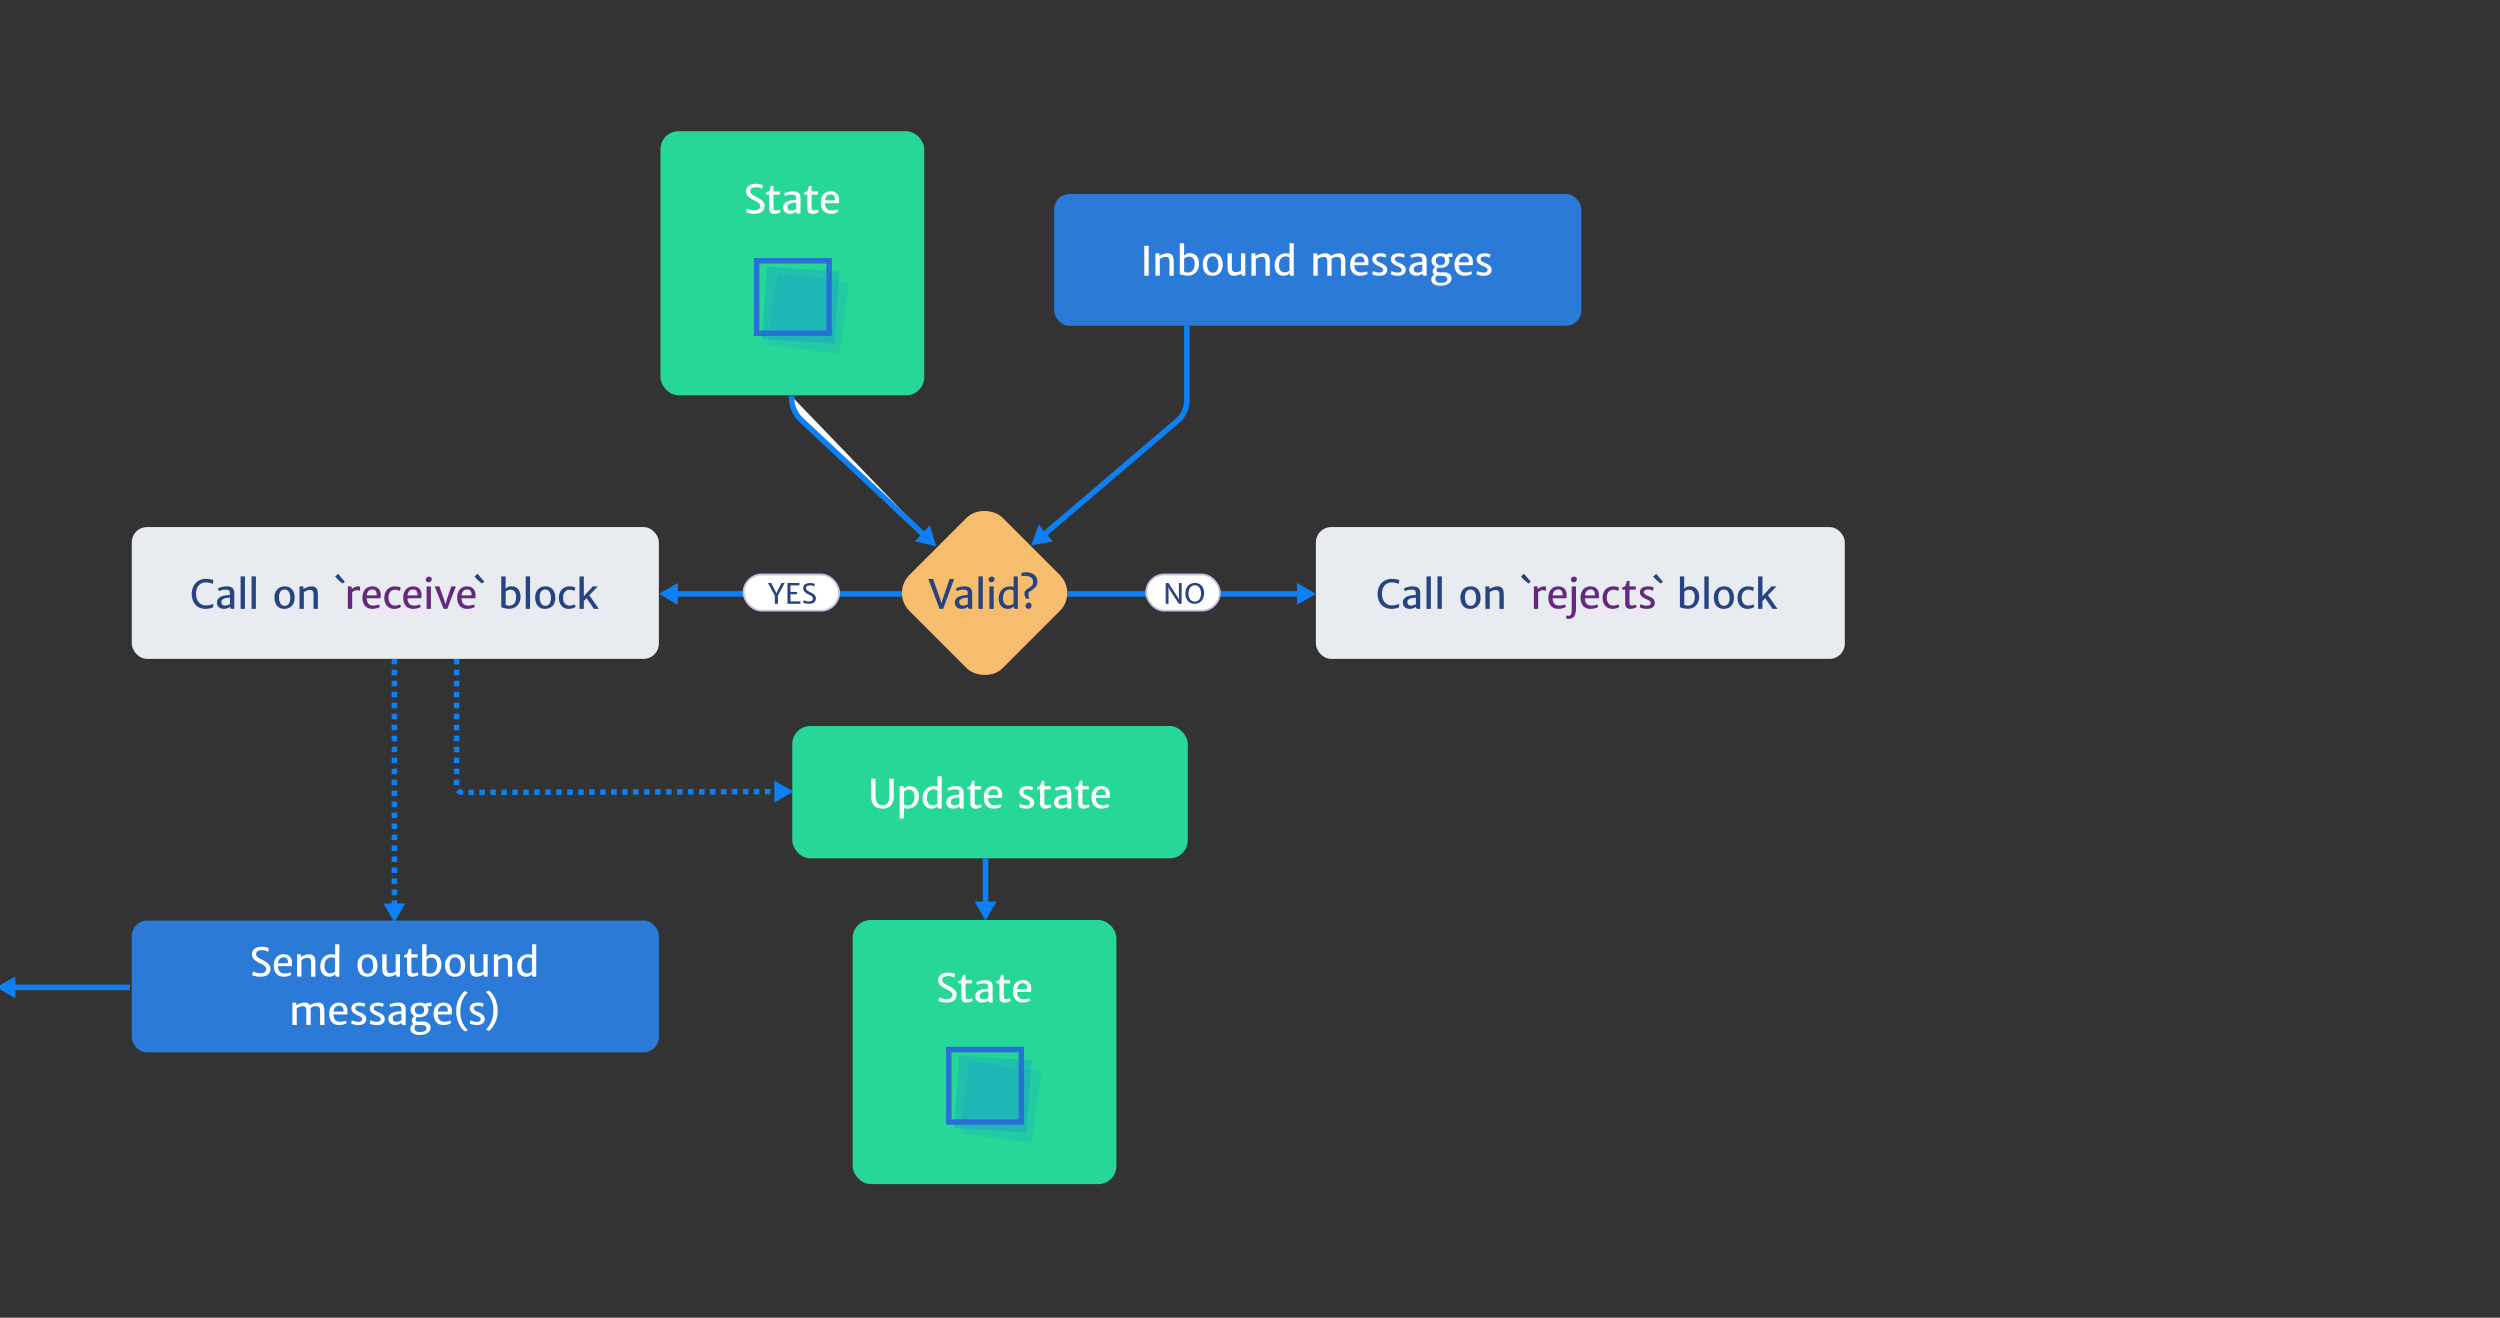 <svg id="Layer_1" data-name="Layer 1" xmlns="http://www.w3.org/2000/svg" viewBox="0 0 1366 720"><rect x="0" y="0" width="1366" height="720" fill="#333333" stroke="none"/><defs><style>.cls-1{fill:#2b7ad8;}.cls-14,.cls-2{fill:#fff;}.cls-12,.cls-3,.cls-6{fill:none;stroke-width:3px;}.cls-3,.cls-6{stroke:#0c80f4;}.cls-12,.cls-14,.cls-3,.cls-6{stroke-miterlimit:10;}.cls-4{fill:#0c80f4;}.cls-5{fill:#27d798;}.cls-6{stroke-dasharray:3 3;}.cls-7{fill:#e8ebf0;}.cls-8{fill:#274382;}.cls-9{fill:#66287f;}.cls-10,.cls-11{fill:#0f6df7;}.cls-10{opacity:0.22;}.cls-11{opacity:0.11;}.cls-12{stroke:#2970d6;}.cls-13{fill:#f7bd6f;}.cls-14{stroke:#c6bfde;}</style></defs><rect class="cls-1" x="576" y="106" width="288" height="72" rx="8.3"/><path class="cls-2" d="M627.66,134.32v16.35h-2.42V134.32Z"/><path class="cls-2" d="M633.45,138.42v1.44a9.85,9.85,0,0,1,2.08-1,7,7,0,0,1,2.37-.45,3.82,3.82,0,0,1,2,.47,2.69,2.69,0,0,1,1.1,1.49,9.32,9.32,0,0,1,.34,2.78v7.52H639v-7.5a6.28,6.28,0,0,0-.17-1.61,1.49,1.49,0,0,0-.59-.89,2.15,2.15,0,0,0-1.24-.29h-.29a4,4,0,0,0-1.48.34,6.54,6.54,0,0,0-1.53.9v9h-2.36V138.42Z"/><path class="cls-2" d="M652.74,139a4.49,4.49,0,0,1,1.75,1.92,6.74,6.74,0,0,1,.65,3.13,7.42,7.42,0,0,1-.76,3.42,5.64,5.64,0,0,1-2.18,2.33,6.2,6.2,0,0,1-3.23.84,10.61,10.61,0,0,1-1.71-.15,14.08,14.08,0,0,1-1.62-.36,4.46,4.46,0,0,1-1-.37V132.93H647V138l-.08,1.72a4.83,4.83,0,0,1,1.36-1,4.48,4.48,0,0,1,2-.39A4.79,4.79,0,0,1,652.74,139Zm-.79,2.23a2.74,2.74,0,0,0-2.29-1,3.45,3.45,0,0,0-1.45.3,6,6,0,0,0-1.18.73v7.23a4.29,4.29,0,0,0,2.21.41,3.13,3.13,0,0,0,1.8-.54,3.52,3.52,0,0,0,1.25-1.58,6.38,6.38,0,0,0,.45-2.52A4.86,4.86,0,0,0,652,141.27Z"/><path class="cls-2" d="M657.86,141.17a4.89,4.89,0,0,1,2-2.06,5.79,5.79,0,0,1,2.88-.7,5.24,5.24,0,0,1,3.06.84,4.83,4.83,0,0,1,1.76,2.24,8.51,8.51,0,0,1,.56,3.16,6.87,6.87,0,0,1-.72,3.27,4.83,4.83,0,0,1-2,2.06,5.83,5.83,0,0,1-2.89.7,5.2,5.2,0,0,1-3-.84,4.83,4.83,0,0,1-1.76-2.24,8.51,8.51,0,0,1-.56-3.16A6.87,6.87,0,0,1,657.86,141.17Zm7.51,1.16a3.52,3.52,0,0,0-1-1.63,2.65,2.65,0,0,0-1.75-.59,2.62,2.62,0,0,0-2.28,1.09,5.34,5.34,0,0,0-.77,3.13,7.69,7.69,0,0,0,.34,2.38,3.76,3.76,0,0,0,1,1.67,2.48,2.48,0,0,0,1.73.62,2.6,2.6,0,0,0,2.28-1.13,5.53,5.53,0,0,0,.78-3.18A7.43,7.43,0,0,0,665.37,142.33Z"/><path class="cls-2" d="M680.41,138.42v12.26h-.92a2.33,2.33,0,0,1-.66-.07.59.59,0,0,1-.38-.27,1.1,1.1,0,0,1-.14-.61v-.3a9.85,9.85,0,0,1-1.93.88,6.48,6.48,0,0,1-2,.37,3.61,3.61,0,0,1-2.29-.63,3,3,0,0,1-1.07-1.73,11.76,11.76,0,0,1-.28-2.84v-7.06h2.36v7a7.64,7.64,0,0,0,.22,2.16,1.37,1.37,0,0,0,.68.9,3.31,3.31,0,0,0,1.34.21,4.69,4.69,0,0,0,1.46-.27,6,6,0,0,0,1.27-.57v-9.47Z"/><path class="cls-2" d="M685.93,138.42v1.44a9.85,9.85,0,0,1,2.08-1,7,7,0,0,1,2.37-.45,3.8,3.8,0,0,1,2,.47,2.69,2.69,0,0,1,1.1,1.49,9.32,9.32,0,0,1,.34,2.78v7.52h-2.36v-7.5a6.84,6.84,0,0,0-.16-1.61,1.55,1.55,0,0,0-.6-.89,2.15,2.15,0,0,0-1.24-.29h-.29a4,4,0,0,0-1.48.34,6.54,6.54,0,0,0-1.53.9v9h-2.36V138.42Z"/><path class="cls-2" d="M706.92,132.93v17.75h-1a2.4,2.4,0,0,1-.67-.07.66.66,0,0,1-.4-.27,1,1,0,0,1-.15-.61v-.44a4.77,4.77,0,0,1-1.37,1,5.09,5.09,0,0,1-4.45-.24,4.52,4.52,0,0,1-1.75-1.91,6.83,6.83,0,0,1-.65-3.15,7.41,7.41,0,0,1,.76-3.41,5.63,5.63,0,0,1,2.15-2.33,6.2,6.2,0,0,1,3.22-.83,6.73,6.73,0,0,1,2,.3l0-.66v-5.12Zm-7.27,14.89a2.73,2.73,0,0,0,2.28,1,3.69,3.69,0,0,0,1.46-.28,5.42,5.42,0,0,0,1.17-.66v-7.14a1.92,1.92,0,0,0-.86-.46,5.13,5.13,0,0,0-1.35-.15,3.12,3.12,0,0,0-1.79.54,3.55,3.55,0,0,0-1.25,1.59,6.38,6.38,0,0,0-.45,2.52A4.85,4.85,0,0,0,699.65,147.82Z"/><path class="cls-2" d="M733.61,138.87a2.65,2.65,0,0,1,1.13,1.47,8.62,8.62,0,0,1,.36,2.76v7.57h-2.37v-7.49a6.46,6.46,0,0,0-.17-1.65,1.37,1.37,0,0,0-.65-.87,2.86,2.86,0,0,0-1.41-.28,4.34,4.34,0,0,0-1.48.29,6,6,0,0,0-1.52.77,11.75,11.75,0,0,1,.1,1.66v7.57h-2.37v-7.49a6.46,6.46,0,0,0-.17-1.65,1.41,1.41,0,0,0-.66-.87,2.82,2.82,0,0,0-1.4-.28,4.16,4.16,0,0,0-1.48.33,5.9,5.9,0,0,0-1.53.91v9h-2.36V138.42h2.1l0,1.43a9.52,9.52,0,0,1,2-1,6.09,6.09,0,0,1,2.24-.45,4.84,4.84,0,0,1,2,.34,2.36,2.36,0,0,1,1.15,1.14,8.32,8.32,0,0,1,2.07-1,7.34,7.34,0,0,1,2.42-.44A3.9,3.9,0,0,1,733.61,138.87Z"/><path class="cls-2" d="M747.7,144.1a5.62,5.62,0,0,1-.1.8h-7.55s0,.12,0,.21c.12,2.52,1.36,3.78,3.74,3.78a8,8,0,0,0,1.63-.2,5.08,5.08,0,0,0,1.42-.46l.45,1.35a4.67,4.67,0,0,1-1.8.79,9.19,9.19,0,0,1-2.34.31,5.67,5.67,0,0,1-2.94-.73,4.63,4.63,0,0,1-1.85-2.12,8,8,0,0,1-.63-3.32,7.46,7.46,0,0,1,.63-3.14,4.9,4.9,0,0,1,1.85-2.17,5.4,5.4,0,0,1,3-.79,5,5,0,0,1,2.24.5,3.89,3.89,0,0,1,1.62,1.5,4.93,4.93,0,0,1,.65,2.41C747.72,143.37,747.71,143.79,747.7,144.1Zm-2.17-1.23a3.35,3.35,0,0,0-.56-2,2.16,2.16,0,0,0-1.89-.77,2.75,2.75,0,0,0-2,.76,4,4,0,0,0-1,2.48h5.39C745.52,143.12,745.53,143,745.53,142.87Z"/><path class="cls-2" d="M750.84,148.39a8.18,8.18,0,0,0,1.28.38,7.23,7.23,0,0,0,1.45.16,2.85,2.85,0,0,0,1.62-.39,1.23,1.23,0,0,0,.56-1.07,1.36,1.36,0,0,0-.64-1.13,9.06,9.06,0,0,0-1.88-1,7.36,7.36,0,0,1-2.52-1.56,3.06,3.06,0,0,1-.9-2.26,2.55,2.55,0,0,1,.59-1.72,3.54,3.54,0,0,1,1.58-1.06,6.92,6.92,0,0,1,2.26-.35,7.88,7.88,0,0,1,1.85.21,6.52,6.52,0,0,1,1.25.42L757,140.9a2.79,2.79,0,0,0-1.06-.52,5.54,5.54,0,0,0-1.58-.23,3.45,3.45,0,0,0-1.72.35,1.09,1.09,0,0,0-.6,1,1.5,1.5,0,0,0,.27.9,2.57,2.57,0,0,0,.78.66,11.91,11.91,0,0,0,1.33.6,8.87,8.87,0,0,1,2.57,1.49,2.79,2.79,0,0,1,1,2.23,3.07,3.07,0,0,1-.52,1.81,3.13,3.13,0,0,1-1.49,1.13,6.21,6.21,0,0,1-2.31.39,9.86,9.86,0,0,1-2.31-.27,4.71,4.71,0,0,1-1.58-.6l.35-1.76A4,4,0,0,0,750.84,148.39Z"/><path class="cls-2" d="M761,148.39a8,8,0,0,0,1.27.38,7.31,7.31,0,0,0,1.45.16,2.81,2.81,0,0,0,1.62-.39,1.22,1.22,0,0,0,.57-1.07,1.39,1.39,0,0,0-.64-1.13,9.46,9.46,0,0,0-1.89-1,7.56,7.56,0,0,1-2.52-1.56,3.05,3.05,0,0,1-.89-2.26,2.59,2.59,0,0,1,.58-1.72,3.59,3.59,0,0,1,1.58-1.06,6.92,6.92,0,0,1,2.26-.35,7.91,7.91,0,0,1,1.86.21,6.79,6.79,0,0,1,1.25.42l-.39,1.86a2.88,2.88,0,0,0-1.06-.52,5.59,5.59,0,0,0-1.58-.23,3.5,3.5,0,0,0-1.73.35,1.08,1.08,0,0,0-.59,1,1.5,1.5,0,0,0,.27.9,2.35,2.35,0,0,0,.78.66,12.52,12.52,0,0,0,1.32.6,8.8,8.8,0,0,1,2.58,1.49,2.82,2.82,0,0,1,1,2.23,3,3,0,0,1-2,2.94,6.12,6.12,0,0,1-2.3.39,9.89,9.89,0,0,1-2.32-.27,4.9,4.9,0,0,1-1.58-.6l.35-1.76A3.87,3.87,0,0,0,761,148.39Z"/><path class="cls-2" d="M777.51,138.72a2.67,2.67,0,0,1,1.47,1.15,4.36,4.36,0,0,1,.53,2.34v8.47h-1a2.75,2.75,0,0,1-.73-.07.64.64,0,0,1-.39-.3,1.57,1.57,0,0,1-.13-.75v-.09a4.51,4.51,0,0,1-1.48.85,5.45,5.45,0,0,1-2,.36,4.32,4.32,0,0,1-1.94-.42,3.1,3.1,0,0,1-1.33-1.2,3.42,3.42,0,0,1-.48-1.83,3.3,3.3,0,0,1,.63-2,4.07,4.07,0,0,1,1.75-1.31,11.43,11.43,0,0,1,2.26-.6,15.91,15.91,0,0,1,2.41-.19V142a2,2,0,0,0-.28-1.16,1.32,1.32,0,0,0-.82-.52,6.6,6.6,0,0,0-1.51-.14,6.84,6.84,0,0,0-1.19.13,10.52,10.52,0,0,0-1.26.32,3.87,3.87,0,0,0-.86.37l-.58-1.47a5.64,5.64,0,0,1,1-.44,13.21,13.21,0,0,1,1.68-.48,8.25,8.25,0,0,1,1.81-.21A7.59,7.59,0,0,1,777.51,138.72Zm-1.9,10.05a6.13,6.13,0,0,0,1-.36,1.91,1.91,0,0,0,.56-.36v-3.43a11.73,11.73,0,0,0-1.77.15,5.78,5.78,0,0,0-1.59.44,3.1,3.1,0,0,0-1,.73,1.66,1.66,0,0,0-.35,1.09c0,1.26.7,1.89,2.12,1.89A4.1,4.1,0,0,0,775.61,148.77Z"/><path class="cls-2" d="M793.62,140.38h-2.24a3.81,3.81,0,0,1,.55,2,3.67,3.67,0,0,1-.65,2.18,4.05,4.05,0,0,1-1.76,1.38,6.51,6.51,0,0,1-2.52.46,5.57,5.57,0,0,1-1.34-.14,1.71,1.71,0,0,0-.49.57,1.43,1.43,0,0,0-.19.71,1.25,1.25,0,0,0,.3,1,1.69,1.69,0,0,0,1.09.27h2.23a5.07,5.07,0,0,1,3.52.94,3.18,3.18,0,0,1,1,2.43,3,3,0,0,1-.8,2.06,5.14,5.14,0,0,1-2.14,1.39,8.83,8.83,0,0,1-3,.48,6.91,6.91,0,0,1-3.78-.88,3,3,0,0,1-1.36-2.66,2.26,2.26,0,0,1,.51-1.46,4,4,0,0,1,1.2-1,2,2,0,0,1-.94-1.82,2.58,2.58,0,0,1,.4-1.32,3.79,3.79,0,0,1,1.1-1.16,3.9,3.9,0,0,1-1.55-1.37,3.42,3.42,0,0,1-.56-1.94,3.85,3.85,0,0,1,.64-2.27,3.78,3.78,0,0,1,1.77-1.36,6.8,6.8,0,0,1,2.56-.45,5.6,5.6,0,0,1,3,.74,3.69,3.69,0,0,1,1-.53,4,4,0,0,1,1.26-.21h1.19Zm-8.48,10.21a2.38,2.38,0,0,0-.58.7,2.09,2.09,0,0,0-.21,1A2,2,0,0,0,785,154a3.55,3.55,0,0,0,2.2.54,7.29,7.29,0,0,0,1.8-.21,3.37,3.37,0,0,0,1.32-.61,1.24,1.24,0,0,0,.49-1,2.19,2.19,0,0,0-.25-1.12,1.59,1.59,0,0,0-.91-.66,5.77,5.77,0,0,0-1.87-.23h-1.09A13.47,13.47,0,0,1,785.14,150.59Zm3.79-6.27a2.32,2.32,0,0,0,.64-1.87,2.51,2.51,0,0,0-.6-1.82,2.42,2.42,0,0,0-1.81-.62,3.09,3.09,0,0,0-1.89.53,2.14,2.14,0,0,0-.71,1.86,2.53,2.53,0,0,0,.61,1.76,2.41,2.41,0,0,0,1.88.7A2.83,2.83,0,0,0,788.93,144.32Z"/><path class="cls-2" d="M804.74,144.1a5.62,5.62,0,0,1-.1.8h-7.55a1.22,1.22,0,0,1,0,.21q.18,3.78,3.74,3.78a8,8,0,0,0,1.63-.2,5.08,5.08,0,0,0,1.42-.46l.45,1.35a4.62,4.62,0,0,1-1.79.79,9.32,9.32,0,0,1-2.35.31,5.67,5.67,0,0,1-2.94-.73,4.63,4.63,0,0,1-1.85-2.12,8,8,0,0,1-.63-3.32,7.46,7.46,0,0,1,.63-3.14,5,5,0,0,1,1.86-2.17,5.36,5.36,0,0,1,3-.79,5,5,0,0,1,2.24.5,3.83,3.83,0,0,1,1.62,1.5,4.93,4.93,0,0,1,.65,2.41C804.76,143.37,804.75,143.79,804.74,144.1Zm-2.17-1.23a3.35,3.35,0,0,0-.56-2,2.16,2.16,0,0,0-1.89-.77,2.71,2.71,0,0,0-2,.76,4,4,0,0,0-1,2.48h5.4C802.56,143.12,802.57,143,802.57,142.87Z"/><path class="cls-2" d="M807.88,148.39a8.18,8.18,0,0,0,1.28.38,7.23,7.23,0,0,0,1.45.16,2.85,2.85,0,0,0,1.62-.39,1.23,1.23,0,0,0,.56-1.07,1.36,1.36,0,0,0-.64-1.13,9.33,9.33,0,0,0-1.88-1,7.36,7.36,0,0,1-2.52-1.56,3.06,3.06,0,0,1-.9-2.26,2.55,2.55,0,0,1,.59-1.72,3.54,3.54,0,0,1,1.58-1.06,6.92,6.92,0,0,1,2.26-.35,7.88,7.88,0,0,1,1.85.21,6.52,6.52,0,0,1,1.25.42L814,140.9a2.79,2.79,0,0,0-1.06-.52,5.59,5.59,0,0,0-1.58-.23,3.45,3.45,0,0,0-1.72.35,1.09,1.09,0,0,0-.6,1,1.5,1.5,0,0,0,.27.9,2.57,2.57,0,0,0,.78.66,12.52,12.52,0,0,0,1.32.6,8.8,8.8,0,0,1,2.58,1.49,2.79,2.79,0,0,1,1,2.23,3.07,3.07,0,0,1-.52,1.81,3.13,3.13,0,0,1-1.49,1.13,6.21,6.21,0,0,1-2.31.39,9.86,9.86,0,0,1-2.31-.27,4.88,4.88,0,0,1-1.59-.6l.36-1.76A3.71,3.71,0,0,0,807.88,148.39Z"/><line class="cls-3" x1="496" y1="324.5" x2="368.61" y2="324.5"/><polygon class="cls-4" points="370.36 318.52 360 324.5 370.36 330.48 370.36 318.52"/><rect class="cls-5" x="432.89" y="396.68" width="216.11" height="72.32" rx="9.9"/><path class="cls-2" d="M476,425.45h2.39v8.88a10.25,10.25,0,0,0,.45,3.41,3.06,3.06,0,0,0,1.31,1.71,4.29,4.29,0,0,0,2.18.49,3.64,3.64,0,0,0,2-.49,3.23,3.23,0,0,0,1.21-1.73,10.87,10.87,0,0,0,.42-3.39v-8.88h2.39v9.49a7.62,7.62,0,0,1-1.52,5.11,5.67,5.67,0,0,1-4.54,1.76q-3.28,0-4.77-1.75a7.68,7.68,0,0,1-1.48-5.15Z"/><path class="cls-2" d="M499.68,430.18a4.46,4.46,0,0,1,1.75,1.91,6.86,6.86,0,0,1,.66,3.15,7.51,7.51,0,0,1-.76,3.41,5.66,5.66,0,0,1-2.16,2.33,6.64,6.64,0,0,1-5.22.52l0,1.68v4.06h-2.36V429.55h2.13V431a5.61,5.61,0,0,1,1.4-1,4.52,4.52,0,0,1,2.11-.42A4.68,4.68,0,0,1,499.68,430.18Zm-.79,2.22a2.75,2.75,0,0,0-2.29-1,3.44,3.44,0,0,0-1.44.31,5.17,5.17,0,0,0-1.18.75v7.11a2.08,2.08,0,0,0,.86.4,6.26,6.26,0,0,0,1.34.12,3.16,3.16,0,0,0,1.81-.54,3.45,3.45,0,0,0,1.24-1.58,6.4,6.4,0,0,0,.45-2.53A4.85,4.85,0,0,0,498.89,432.4Z"/><path class="cls-2" d="M514.55,424.07v17.74h-1a2.94,2.94,0,0,1-.67-.06.7.7,0,0,1-.4-.27,1,1,0,0,1-.15-.61v-.44a4.93,4.93,0,0,1-1.37,1,4.48,4.48,0,0,1-2,.4,4.72,4.72,0,0,1-2.42-.63,4.49,4.49,0,0,1-1.75-1.92,6.79,6.79,0,0,1-.65-3.14,7.35,7.35,0,0,1,.76-3.41,5.57,5.57,0,0,1,2.15-2.33,6.11,6.11,0,0,1,3.22-.84,6.73,6.73,0,0,1,2,.3l0-.65v-5.12ZM507.28,439a2.73,2.73,0,0,0,2.28,1,3.69,3.69,0,0,0,1.46-.28,5.42,5.42,0,0,0,1.17-.66v-7.13a1.94,1.94,0,0,0-.86-.47,5.13,5.13,0,0,0-1.35-.15,3.12,3.12,0,0,0-1.79.54,3.55,3.55,0,0,0-1.25,1.59,6.38,6.38,0,0,0-.45,2.52A4.83,4.83,0,0,0,507.28,439Z"/><path class="cls-2" d="M524.53,429.86A2.7,2.7,0,0,1,526,431a4.41,4.41,0,0,1,.53,2.34v8.47h-1a3.36,3.36,0,0,1-.73-.06.66.66,0,0,1-.38-.3,1.49,1.49,0,0,1-.14-.76v-.08a4.58,4.58,0,0,1-1.48.85,5.66,5.66,0,0,1-2,.35,4.32,4.32,0,0,1-1.94-.42,3.2,3.2,0,0,1-1.33-1.19,3.43,3.43,0,0,1-.48-1.84,3.3,3.3,0,0,1,.63-2A4.07,4.07,0,0,1,519.5,435a10.73,10.73,0,0,1,2.27-.59,15.74,15.74,0,0,1,2.4-.2v-1.11a2,2,0,0,0-.28-1.16,1.37,1.37,0,0,0-.82-.52,6.64,6.64,0,0,0-1.51-.13,6.06,6.06,0,0,0-1.19.13,8.91,8.91,0,0,0-1.26.32,3.94,3.94,0,0,0-.86.36l-.58-1.47a6.49,6.49,0,0,1,1-.44,13.21,13.21,0,0,1,1.68-.48,8.25,8.25,0,0,1,1.81-.21A7.56,7.56,0,0,1,524.53,429.86Zm-1.9,10a5.3,5.3,0,0,0,1-.36,1.91,1.91,0,0,0,.56-.36v-3.43a11.73,11.73,0,0,0-1.77.15,5.89,5.89,0,0,0-1.59.44,3.1,3.1,0,0,0-1,.73,1.66,1.66,0,0,0-.35,1.09c0,1.26.71,1.89,2.12,1.89A4.1,4.1,0,0,0,522.63,439.9Z"/><path class="cls-2" d="M530.24,431.34h-1.59v-1.28L529,430l.73-.24a1.3,1.3,0,0,0,.41-.28,1.14,1.14,0,0,0,.29-.47c.11-.29.26-.8.47-1.55l.24-.81h1.41v2.95h3.46v1.79h-3.46v6.08a10.6,10.6,0,0,0,.1,1.7.92.92,0,0,0,.36.65,2,2,0,0,0,.9.15,5.77,5.77,0,0,0,1.12-.14,4.25,4.25,0,0,0,1-.31l.41,1.34a5.22,5.22,0,0,1-1.51.7,6.39,6.39,0,0,1-1.87.3,3,3,0,0,1-2.09-.66,3.14,3.14,0,0,1-.74-2.4Z"/><path class="cls-2" d="M547.56,435.23a4.47,4.47,0,0,1-.1.8h-7.55a1.28,1.28,0,0,1,0,.22q.18,3.78,3.74,3.78a8.14,8.14,0,0,0,1.63-.21,4.77,4.77,0,0,0,1.42-.46l.45,1.36a4.77,4.77,0,0,1-1.79.79,9.63,9.63,0,0,1-2.34.3,5.59,5.59,0,0,1-2.95-.73,4.59,4.59,0,0,1-1.84-2.11,7.85,7.85,0,0,1-.64-3.33,7.49,7.49,0,0,1,.63-3.14,5,5,0,0,1,1.86-2.16,5.37,5.37,0,0,1,3-.8,5.09,5.09,0,0,1,2.25.5,3.94,3.94,0,0,1,1.61,1.5,4.82,4.82,0,0,1,.65,2.41C547.58,434.5,547.57,434.93,547.56,435.23ZM545.39,434a3.39,3.39,0,0,0-.55-2,2.19,2.19,0,0,0-1.9-.77,2.75,2.75,0,0,0-2,.77,4,4,0,0,0-1,2.47h5.39C545.38,434.26,545.39,434.1,545.39,434Z"/><path class="cls-2" d="M558,439.53a9.09,9.09,0,0,0,1.28.37,6.51,6.51,0,0,0,1.45.16,2.79,2.79,0,0,0,1.61-.39,1.21,1.21,0,0,0,.57-1.07,1.35,1.35,0,0,0-.64-1.12,9,9,0,0,0-1.89-1,7.73,7.73,0,0,1-2.52-1.57,3.09,3.09,0,0,1-.89-2.26,2.59,2.59,0,0,1,.58-1.71,3.49,3.49,0,0,1,1.59-1.06,6.6,6.6,0,0,1,2.25-.36,7.9,7.9,0,0,1,1.86.22,5.36,5.36,0,0,1,1.25.42l-.39,1.85a2.66,2.66,0,0,0-1.06-.51,5.26,5.26,0,0,0-1.58-.24,3.4,3.4,0,0,0-1.73.36,1.1,1.1,0,0,0-.59,1,1.47,1.47,0,0,0,.27.89,2.46,2.46,0,0,0,.78.66,12.32,12.32,0,0,0,1.32.61,8.79,8.79,0,0,1,2.58,1.48,2.84,2.84,0,0,1,1,2.24,3,3,0,0,1-.52,1.8,3.26,3.26,0,0,1-1.49,1.14,6.42,6.42,0,0,1-2.31.38,9.86,9.86,0,0,1-2.31-.27,4.88,4.88,0,0,1-1.59-.6l.36-1.76A3.89,3.89,0,0,0,558,439.53Z"/><path class="cls-2" d="M568.28,431.34h-1.59v-1.28l.38-.11c.33-.1.58-.18.73-.24a1.34,1.34,0,0,0,.42-.28,1.13,1.13,0,0,0,.28-.47c.11-.29.27-.8.47-1.55l.24-.81h1.42v2.95h3.46v1.79h-3.46v6.08a9.52,9.52,0,0,0,.1,1.7.86.86,0,0,0,.36.65,1.89,1.89,0,0,0,.89.15,5.86,5.86,0,0,0,1.13-.14,4.25,4.25,0,0,0,1-.31l.41,1.34a5.48,5.48,0,0,1-1.51.7,6.45,6.45,0,0,1-1.88.3,3,3,0,0,1-2.08-.66,3.1,3.1,0,0,1-.74-2.4Z"/><path class="cls-2" d="M583.38,429.86a2.7,2.7,0,0,1,1.47,1.14,4.41,4.41,0,0,1,.53,2.34v8.47h-1a3.36,3.36,0,0,1-.73-.06.72.72,0,0,1-.39-.3,1.6,1.6,0,0,1-.14-.76v-.08a4.52,4.52,0,0,1-1.47.85,5.66,5.66,0,0,1-2,.35,4.32,4.32,0,0,1-1.94-.42,3.14,3.14,0,0,1-1.33-1.19,3.43,3.43,0,0,1-.48-1.84,3.3,3.3,0,0,1,.63-2,4.07,4.07,0,0,1,1.75-1.31,10.79,10.79,0,0,1,2.26-.59,16,16,0,0,1,2.4-.2v-1.11a2,2,0,0,0-.27-1.16,1.4,1.4,0,0,0-.82-.52,6.73,6.73,0,0,0-1.52-.13,6,6,0,0,0-1.18.13,8.91,8.91,0,0,0-1.26.32,3.94,3.94,0,0,0-.86.36l-.58-1.47a6.49,6.49,0,0,1,1-.44,13.21,13.21,0,0,1,1.68-.48,8.25,8.25,0,0,1,1.81-.21A7.56,7.56,0,0,1,583.38,429.86Zm-1.9,10a5.3,5.3,0,0,0,1-.36,1.82,1.82,0,0,0,.55-.36v-3.43a11.72,11.72,0,0,0-1.76.15,5.78,5.78,0,0,0-1.59.44,3.1,3.1,0,0,0-1,.73,1.66,1.66,0,0,0-.35,1.09c0,1.26.7,1.89,2.12,1.89A4.1,4.1,0,0,0,581.48,439.9Z"/><path class="cls-2" d="M589.09,431.34H587.5v-1.28l.39-.11.73-.24a1.3,1.3,0,0,0,.41-.28,1.26,1.26,0,0,0,.29-.47c.1-.29.26-.8.47-1.55l.24-.81h1.41v2.95h3.46v1.79h-3.46v6.08a10.6,10.6,0,0,0,.1,1.7.86.86,0,0,0,.36.65,1.94,1.94,0,0,0,.9.15,5.86,5.86,0,0,0,1.12-.14,4.25,4.25,0,0,0,1-.31l.41,1.34a5.22,5.22,0,0,1-1.51.7,6.44,6.44,0,0,1-1.87.3,3,3,0,0,1-2.09-.66,3.14,3.14,0,0,1-.74-2.4Z"/><path class="cls-2" d="M606.41,435.23a5.62,5.62,0,0,1-.1.8h-7.55a1.28,1.28,0,0,1,0,.22Q599,440,602.51,440a8.14,8.14,0,0,0,1.63-.21,4.77,4.77,0,0,0,1.42-.46l.45,1.36a4.77,4.77,0,0,1-1.79.79,9.69,9.69,0,0,1-2.34.3,5.59,5.59,0,0,1-3-.73,4.66,4.66,0,0,1-1.85-2.11,8,8,0,0,1-.63-3.33,7.49,7.49,0,0,1,.63-3.14,5,5,0,0,1,1.86-2.16,5.37,5.37,0,0,1,3-.8,5,5,0,0,1,2.24.5,3.9,3.9,0,0,1,1.62,1.5,4.93,4.93,0,0,1,.65,2.41C606.43,434.5,606.42,434.93,606.41,435.23ZM604.24,434a3.46,3.46,0,0,0-.55-2,2.2,2.2,0,0,0-1.9-.77,2.73,2.73,0,0,0-2,.77,3.9,3.9,0,0,0-1,2.47h5.39C604.23,434.26,604.24,434.1,604.24,434Z"/><line class="cls-3" x1="71" y1="539.5" x2="6.61" y2="539.5"/><polygon class="cls-4" points="8.36 533.52 -2 539.5 8.36 545.48 8.36 533.52"/><line class="cls-6" x1="215.5" y1="360" x2="215.5" y2="495.39"/><polygon class="cls-4" points="209.51 493.64 215.5 504 221.48 493.64 209.51 493.64"/><path class="cls-6" d="M249.5,360v69.67a3.31,3.31,0,0,0,3.33,3.32l172.06-.47"/><polygon class="cls-4" points="423.15 438.51 433.5 432.5 423.12 426.55 423.15 438.51"/><rect class="cls-1" x="72" y="503" width="288" height="72" rx="8.3"/><path class="cls-2" d="M138.28,530.78a6.81,6.81,0,0,0,1.73.7,7.82,7.82,0,0,0,2.13.3,4.47,4.47,0,0,0,2.42-.54,1.87,1.87,0,0,0,.83-1.68,2,2,0,0,0-.4-1.29,3.78,3.78,0,0,0-1.11-1c-.48-.28-1.18-.64-2.11-1.08a10,10,0,0,1-2.94-2,3.85,3.85,0,0,1-1.15-2.77,3.57,3.57,0,0,1,.77-2.37,4.29,4.29,0,0,1,2-1.33,8.15,8.15,0,0,1,2.66-.41,9.12,9.12,0,0,1,2.31.25,5.29,5.29,0,0,1,1.5.6l-.49,1.94a6,6,0,0,0-1.43-.68,6.28,6.28,0,0,0-1.92-.23,5.32,5.32,0,0,0-1.52.21,2.54,2.54,0,0,0-1.15.65,1.45,1.45,0,0,0-.44,1.09,2.4,2.4,0,0,0,.31,1.28,2.86,2.86,0,0,0,1,.93,20,20,0,0,0,2,1.1,21.11,21.11,0,0,1,2.3,1.31,6,6,0,0,1,1.58,1.51,3.41,3.41,0,0,1,.64,2.06,4.06,4.06,0,0,1-.68,2.41,4,4,0,0,1-1.91,1.46,7.77,7.77,0,0,1-2.85.48,12.24,12.24,0,0,1-2-.15,11.19,11.19,0,0,1-1.64-.37,4,4,0,0,1-1-.42Z"/><path class="cls-2" d="M159.55,527.1a5.62,5.62,0,0,1-.1.8H151.9a1.22,1.22,0,0,1,0,.21q.18,3.78,3.74,3.78a8,8,0,0,0,1.63-.2,5.08,5.08,0,0,0,1.42-.46l.45,1.35a4.62,4.62,0,0,1-1.79.79,9.32,9.32,0,0,1-2.35.31,5.67,5.67,0,0,1-2.94-.73,4.69,4.69,0,0,1-1.85-2.12,8,8,0,0,1-.63-3.32,7.46,7.46,0,0,1,.63-3.14,5,5,0,0,1,1.86-2.17,5.36,5.36,0,0,1,3-.79,5,5,0,0,1,2.24.5,3.83,3.83,0,0,1,1.62,1.5,4.93,4.93,0,0,1,.65,2.41C159.57,526.37,159.56,526.79,159.55,527.1Zm-2.17-1.23a3.35,3.35,0,0,0-.56-2,2.14,2.14,0,0,0-1.89-.77,2.71,2.71,0,0,0-2,.76,4,4,0,0,0-1,2.48h5.4C157.37,526.12,157.38,526,157.38,525.87Z"/><path class="cls-2" d="M164.43,521.42v1.44a9.85,9.85,0,0,1,2.08-1,6.88,6.88,0,0,1,2.36-.45,3.8,3.8,0,0,1,2,.47,2.65,2.65,0,0,1,1.1,1.49,9,9,0,0,1,.34,2.78v7.52H170v-7.5a6.34,6.34,0,0,0-.16-1.61,1.58,1.58,0,0,0-.59-.89,2.18,2.18,0,0,0-1.25-.29h-.29a3.86,3.86,0,0,0-1.47.34,6.41,6.41,0,0,0-1.54.9v9h-2.36V521.42Z"/><path class="cls-2" d="M185.41,515.93v17.75h-1a2.45,2.45,0,0,1-.67-.07.66.66,0,0,1-.4-.27,1.1,1.1,0,0,1-.14-.61v-.44a5,5,0,0,1-1.38,1,4.58,4.58,0,0,1-2,.4,4.68,4.68,0,0,1-2.42-.64,4.44,4.44,0,0,1-1.74-1.91A6.83,6.83,0,0,1,175,528a7.41,7.41,0,0,1,.76-3.41,5.66,5.66,0,0,1,2.16-2.33,6.16,6.16,0,0,1,3.21-.83,6.68,6.68,0,0,1,2,.3l0-.66v-5.12Zm-7.26,14.89a2.71,2.71,0,0,0,2.28,1,3.64,3.64,0,0,0,1.45-.28,5.42,5.42,0,0,0,1.17-.66v-7.14a1.87,1.87,0,0,0-.86-.46,5.11,5.11,0,0,0-1.34-.15,3.13,3.13,0,0,0-1.8.54,3.54,3.54,0,0,0-1.24,1.59,6.38,6.38,0,0,0-.45,2.52A4.85,4.85,0,0,0,178.15,530.82Z"/><path class="cls-2" d="M196,524.17a5,5,0,0,1,2-2.06,5.85,5.85,0,0,1,2.88-.7,5.21,5.21,0,0,1,3.06.84,4.83,4.83,0,0,1,1.76,2.24,8.51,8.51,0,0,1,.56,3.16,6.87,6.87,0,0,1-.72,3.27,4.83,4.83,0,0,1-2,2.06,5.81,5.81,0,0,1-2.89.7,5.23,5.23,0,0,1-3-.84,4.83,4.83,0,0,1-1.76-2.24,8.51,8.51,0,0,1-.56-3.16A6.87,6.87,0,0,1,196,524.17Zm7.52,1.16a3.54,3.54,0,0,0-1-1.63,2.63,2.63,0,0,0-1.75-.59,2.6,2.6,0,0,0-2.27,1.09,5.34,5.34,0,0,0-.78,3.13,7.69,7.69,0,0,0,.34,2.38,3.76,3.76,0,0,0,1,1.67,2.5,2.5,0,0,0,1.73.62,2.6,2.6,0,0,0,2.28-1.13,5.53,5.53,0,0,0,.79-3.18A7.72,7.72,0,0,0,203.5,525.33Z"/><path class="cls-2" d="M218.53,521.42v12.26h-.91a2.45,2.45,0,0,1-.67-.07.62.62,0,0,1-.38-.27,1.1,1.1,0,0,1-.14-.61v-.3a9.75,9.75,0,0,1-1.92.88,6.59,6.59,0,0,1-2,.37,3.63,3.63,0,0,1-2.29-.63,3,3,0,0,1-1.07-1.73,11.76,11.76,0,0,1-.28-2.84v-7.06h2.36v7a8,8,0,0,0,.22,2.16,1.4,1.4,0,0,0,.68.9,3.33,3.33,0,0,0,1.35.21,4.63,4.63,0,0,0,1.45-.27,6.31,6.31,0,0,0,1.28-.57v-9.47Z"/><path class="cls-2" d="M222.43,523.2h-1.59v-1.27l.39-.12.73-.24a1.13,1.13,0,0,0,.41-.27,1.4,1.4,0,0,0,.29-.48c.1-.28.26-.8.47-1.54l.24-.81h1.41v2.95h3.46v1.78h-3.46v6.09a10.6,10.6,0,0,0,.1,1.7.89.89,0,0,0,.36.65,1.94,1.94,0,0,0,.9.15,5.17,5.17,0,0,0,1.12-.15,4.94,4.94,0,0,0,1-.3l.41,1.34a5,5,0,0,1-1.51.69,6.1,6.1,0,0,1-1.87.31,3,3,0,0,1-2.09-.66,3.14,3.14,0,0,1-.74-2.4Z"/><path class="cls-2" d="M238.78,522a4.49,4.49,0,0,1,1.75,1.92,6.74,6.74,0,0,1,.66,3.13,7.42,7.42,0,0,1-.77,3.42,5.58,5.58,0,0,1-2.18,2.33,6.15,6.15,0,0,1-3.23.84,10.39,10.39,0,0,1-1.7-.15,13.82,13.82,0,0,1-1.63-.36,4.69,4.69,0,0,1-1-.37V515.93h2.37V521l-.09,1.72a4.83,4.83,0,0,1,1.36-1,4.51,4.51,0,0,1,2-.39A4.79,4.79,0,0,1,238.78,522Zm-.79,2.23a2.74,2.74,0,0,0-2.29-1,3.45,3.45,0,0,0-1.45.3,5.66,5.66,0,0,0-1.17.73v7.23a4.25,4.25,0,0,0,2.2.41,3.13,3.13,0,0,0,1.8-.54,3.52,3.52,0,0,0,1.25-1.58,6.38,6.38,0,0,0,.45-2.52A4.79,4.79,0,0,0,238,524.27Z"/><path class="cls-2" d="M243.9,524.17a5,5,0,0,1,2-2.06,5.85,5.85,0,0,1,2.88-.7,5.21,5.21,0,0,1,3.06.84,4.83,4.83,0,0,1,1.76,2.24,8.51,8.51,0,0,1,.56,3.16,6.87,6.87,0,0,1-.72,3.27,4.83,4.83,0,0,1-2,2.06,5.81,5.81,0,0,1-2.89.7,5.23,5.23,0,0,1-3.05-.84,4.83,4.83,0,0,1-1.76-2.24,8.51,8.51,0,0,1-.56-3.16A6.87,6.87,0,0,1,243.9,524.17Zm7.52,1.16a3.54,3.54,0,0,0-1-1.63,2.63,2.63,0,0,0-1.75-.59,2.6,2.6,0,0,0-2.27,1.09,5.34,5.34,0,0,0-.78,3.13,7.69,7.69,0,0,0,.34,2.38,3.76,3.76,0,0,0,1,1.67,2.5,2.5,0,0,0,1.73.62,2.6,2.6,0,0,0,2.28-1.13,5.53,5.53,0,0,0,.79-3.18A7.72,7.72,0,0,0,251.42,525.33Z"/><path class="cls-2" d="M266.45,521.42v12.26h-.91a2.45,2.45,0,0,1-.67-.07.62.62,0,0,1-.38-.27,1.1,1.1,0,0,1-.14-.61v-.3a9.75,9.75,0,0,1-1.92.88,6.59,6.59,0,0,1-2,.37,3.63,3.63,0,0,1-2.29-.63,3,3,0,0,1-1.07-1.73,11.76,11.76,0,0,1-.28-2.84v-7.06h2.36v7a8,8,0,0,0,.22,2.16,1.4,1.4,0,0,0,.68.9,3.33,3.33,0,0,0,1.35.21,4.63,4.63,0,0,0,1.45-.27,6.31,6.31,0,0,0,1.28-.57v-9.47Z"/><path class="cls-2" d="M272,521.42v1.44a9.75,9.75,0,0,1,2.07-1,7,7,0,0,1,2.37-.45,3.8,3.8,0,0,1,2,.47,2.69,2.69,0,0,1,1.1,1.49,9,9,0,0,1,.34,2.78v7.52h-2.36v-7.5a6.34,6.34,0,0,0-.16-1.61,1.58,1.58,0,0,0-.59-.89,2.18,2.18,0,0,0-1.25-.29h-.29a4,4,0,0,0-1.48.34,6.54,6.54,0,0,0-1.53.9v9h-2.36V521.42Z"/><path class="cls-2" d="M293,515.93v17.75h-1a2.45,2.45,0,0,1-.67-.07.66.66,0,0,1-.4-.27,1.1,1.1,0,0,1-.14-.61v-.44a5,5,0,0,1-1.38,1,4.58,4.58,0,0,1-2,.4,4.66,4.66,0,0,1-2.42-.64,4.52,4.52,0,0,1-1.75-1.91,7,7,0,0,1-.65-3.15,7.41,7.41,0,0,1,.76-3.41,5.66,5.66,0,0,1,2.16-2.33,6.16,6.16,0,0,1,3.21-.83,6.68,6.68,0,0,1,2,.3l0-.66v-5.12Zm-7.27,14.89a2.74,2.74,0,0,0,2.29,1,3.64,3.64,0,0,0,1.45-.28,5.42,5.42,0,0,0,1.17-.66v-7.14a1.87,1.87,0,0,0-.86-.46,5.11,5.11,0,0,0-1.34-.15,3.13,3.13,0,0,0-1.8.54,3.54,3.54,0,0,0-1.24,1.59,6.38,6.38,0,0,0-.45,2.52A4.91,4.91,0,0,0,285.69,530.82Z"/><path class="cls-2" d="M175.77,548.27a2.63,2.63,0,0,1,1.12,1.47,8.54,8.54,0,0,1,.36,2.76v7.57h-2.36v-7.49a6.46,6.46,0,0,0-.17-1.65,1.46,1.46,0,0,0-.66-.88,2.94,2.94,0,0,0-1.41-.27,4.38,4.38,0,0,0-1.48.29,6,6,0,0,0-1.51.77,13.61,13.61,0,0,1,.09,1.66v7.57h-2.36v-7.49a6,6,0,0,0-.18-1.65,1.46,1.46,0,0,0-.66-.88,2.9,2.9,0,0,0-1.39-.27,4.12,4.12,0,0,0-1.48.33,5.9,5.9,0,0,0-1.53.91v9.05h-2.37V547.82h2.11v1.43a9.78,9.78,0,0,1,2-1,6.09,6.09,0,0,1,2.24-.45,4.77,4.77,0,0,1,2,.34,2.38,2.38,0,0,1,1.16,1.14,8.07,8.07,0,0,1,2.06-1,7.44,7.44,0,0,1,2.43-.44A3.9,3.9,0,0,1,175.77,548.27Z"/><path class="cls-2" d="M189.85,553.5a4.47,4.47,0,0,1-.1.8H182.2a1.22,1.22,0,0,1,0,.21q.18,3.78,3.74,3.78a8,8,0,0,0,1.63-.2,4.77,4.77,0,0,0,1.42-.46l.45,1.35a4.62,4.62,0,0,1-1.79.79,9.19,9.19,0,0,1-2.34.31,5.68,5.68,0,0,1-2.95-.73,4.61,4.61,0,0,1-1.84-2.12,7.8,7.8,0,0,1-.64-3.32,7.46,7.46,0,0,1,.63-3.14,5,5,0,0,1,1.86-2.17,5.36,5.36,0,0,1,3-.79,5.09,5.09,0,0,1,2.25.5,3.81,3.81,0,0,1,1.61,1.5,4.82,4.82,0,0,1,.65,2.41C189.87,552.77,189.86,553.2,189.85,553.5Zm-2.17-1.23a3.34,3.34,0,0,0-.55-2,2.16,2.16,0,0,0-1.9-.77,2.74,2.74,0,0,0-2,.76,4,4,0,0,0-1,2.48h5.39C187.67,552.52,187.68,552.37,187.68,552.27Z"/><path class="cls-2" d="M193,557.79a9,9,0,0,0,1.28.38,7.16,7.16,0,0,0,1.45.16,2.79,2.79,0,0,0,1.61-.39,1.22,1.22,0,0,0,.57-1.07,1.39,1.39,0,0,0-.64-1.13,9.46,9.46,0,0,0-1.89-1,7.56,7.56,0,0,1-2.52-1.56,3.05,3.05,0,0,1-.89-2.26,2.59,2.59,0,0,1,.58-1.72,3.57,3.57,0,0,1,1.59-1.06,6.81,6.81,0,0,1,2.25-.35,7.41,7.41,0,0,1,1.86.22,6,6,0,0,1,1.25.41l-.39,1.86a2.88,2.88,0,0,0-1.06-.52,5.59,5.59,0,0,0-1.58-.23,3.5,3.5,0,0,0-1.73.35,1.08,1.08,0,0,0-.59,1,1.5,1.5,0,0,0,.27.9,2.35,2.35,0,0,0,.78.66,10.76,10.76,0,0,0,1.32.6,8.94,8.94,0,0,1,2.58,1.49,2.82,2.82,0,0,1,1,2.23,3,3,0,0,1-2,2.94,6.12,6.12,0,0,1-2.3.39,10,10,0,0,1-2.32-.27,4.9,4.9,0,0,1-1.58-.6l.36-1.76A3.45,3.45,0,0,0,193,557.79Z"/><path class="cls-2" d="M203.14,557.79a9.42,9.42,0,0,0,1.28.38,7.23,7.23,0,0,0,1.45.16,2.85,2.85,0,0,0,1.62-.39,1.23,1.23,0,0,0,.56-1.07,1.36,1.36,0,0,0-.64-1.13,9.06,9.06,0,0,0-1.88-1A7.56,7.56,0,0,1,203,553.2a3.06,3.06,0,0,1-.9-2.26,2.6,2.6,0,0,1,.59-1.72,3.54,3.54,0,0,1,1.58-1.06,6.92,6.92,0,0,1,2.26-.35,7.33,7.33,0,0,1,1.85.22,6,6,0,0,1,1.25.41l-.39,1.86a2.79,2.79,0,0,0-1.06-.52,5.54,5.54,0,0,0-1.58-.23,3.48,3.48,0,0,0-1.72.35,1.09,1.09,0,0,0-.6,1,1.44,1.44,0,0,0,.28.9,2.41,2.41,0,0,0,.77.66,10.32,10.32,0,0,0,1.33.6,8.87,8.87,0,0,1,2.57,1.49,2.79,2.79,0,0,1,1,2.23,3.07,3.07,0,0,1-.52,1.81,3.13,3.13,0,0,1-1.49,1.13,6.21,6.21,0,0,1-2.31.39,9.86,9.86,0,0,1-2.31-.27,4.71,4.71,0,0,1-1.58-.6l.35-1.76A4,4,0,0,0,203.14,557.79Z"/><path class="cls-2" d="M219.67,548.12a2.67,2.67,0,0,1,1.47,1.15,4.36,4.36,0,0,1,.52,2.34v8.47h-1A2.7,2.7,0,0,1,220,560a.59.59,0,0,1-.39-.3,1.58,1.58,0,0,1-.14-.75v-.08a4.57,4.57,0,0,1-1.48.84,5.41,5.41,0,0,1-2,.36,4.35,4.35,0,0,1-1.94-.42,3.16,3.16,0,0,1-1.33-1.2,3.42,3.42,0,0,1-.48-1.83,3.3,3.3,0,0,1,.63-2,4,4,0,0,1,1.76-1.31,10.62,10.62,0,0,1,2.26-.6,15.68,15.68,0,0,1,2.4-.19v-1.11a2,2,0,0,0-.27-1.16,1.38,1.38,0,0,0-.82-.52,6.7,6.7,0,0,0-1.52-.14,7,7,0,0,0-1.19.13,10.85,10.85,0,0,0-1.25.32,4.23,4.23,0,0,0-.87.37l-.58-1.47a6.2,6.2,0,0,1,1-.44,13.52,13.52,0,0,1,1.67-.48,8.32,8.32,0,0,1,1.81-.21A7.61,7.61,0,0,1,219.67,548.12Zm-1.91,10a5.41,5.41,0,0,0,1-.36,2,2,0,0,0,.55-.36V554a12,12,0,0,0-1.77.15,5.8,5.8,0,0,0-1.58.44,3,3,0,0,0-1,.73,1.61,1.61,0,0,0-.36,1.09c0,1.26.71,1.89,2.12,1.89A4,4,0,0,0,217.76,558.17Z"/><path class="cls-2" d="M235.78,549.78h-2.25a3.72,3.72,0,0,1,.55,2,3.67,3.67,0,0,1-.64,2.18,4.05,4.05,0,0,1-1.76,1.38,6.56,6.56,0,0,1-2.53.46,6.06,6.06,0,0,1-1.33-.13,1.49,1.49,0,0,0-.49.56,1.44,1.44,0,0,0-.2.71,1.24,1.24,0,0,0,.31,1,1.72,1.72,0,0,0,1.09.26h2.22a5.1,5.1,0,0,1,3.53.94,3.17,3.17,0,0,1,1,2.43,3,3,0,0,1-.79,2.06,5.21,5.21,0,0,1-2.14,1.39,8.89,8.89,0,0,1-3,.48,6.85,6.85,0,0,1-3.77-.88,3,3,0,0,1-1.36-2.66,2.31,2.31,0,0,1,.5-1.46,3.91,3.91,0,0,1,1.21-1,2,2,0,0,1-.95-1.82,2.57,2.57,0,0,1,.41-1.32,3.57,3.57,0,0,1,1.1-1.16,4,4,0,0,1-1.56-1.37,3.5,3.5,0,0,1-.56-1.94,3.92,3.92,0,0,1,.64-2.27,3.78,3.78,0,0,1,1.77-1.36,6.84,6.84,0,0,1,2.56-.45,5.64,5.64,0,0,1,3,.74,3.43,3.43,0,0,1,1-.53,3.92,3.92,0,0,1,1.26-.21h1.19ZM227.29,560a2.51,2.51,0,0,0-.57.7,2.09,2.09,0,0,0-.21,1,2,2,0,0,0,.68,1.66,3.59,3.59,0,0,0,2.21.54,7.29,7.29,0,0,0,1.8-.21,3.32,3.32,0,0,0,1.31-.61,1.25,1.25,0,0,0,.5-1,2.18,2.18,0,0,0-.26-1.12,1.56,1.56,0,0,0-.91-.66,5.7,5.7,0,0,0-1.86-.23h-1.1A13.47,13.47,0,0,1,227.29,560Zm3.8-6.27a2.32,2.32,0,0,0,.64-1.87,2.53,2.53,0,0,0-.6-1.82,2.44,2.44,0,0,0-1.82-.62,3.09,3.09,0,0,0-1.89.53,2.17,2.17,0,0,0-.71,1.86,2.54,2.54,0,0,0,.62,1.76,2.37,2.37,0,0,0,1.88.7A2.85,2.85,0,0,0,231.09,553.72Z"/><path class="cls-2" d="M246.89,553.5a4.53,4.53,0,0,1-.09.8h-7.56a1.22,1.22,0,0,1,0,.21c.13,2.52,1.37,3.78,3.74,3.78a8.11,8.11,0,0,0,1.64-.2,4.69,4.69,0,0,0,1.41-.46l.46,1.35a4.74,4.74,0,0,1-1.8.79,9.19,9.19,0,0,1-2.34.31,5.65,5.65,0,0,1-2.94-.73,4.63,4.63,0,0,1-1.85-2.12,8,8,0,0,1-.64-3.32,7.46,7.46,0,0,1,.63-3.14,5,5,0,0,1,1.86-2.17,5.36,5.36,0,0,1,3-.79,5.06,5.06,0,0,1,2.25.5,3.81,3.81,0,0,1,1.61,1.5,4.82,4.82,0,0,1,.65,2.41C246.91,552.77,246.91,553.2,246.89,553.5Zm-2.17-1.23a3.34,3.34,0,0,0-.55-2,2.16,2.16,0,0,0-1.9-.77,2.74,2.74,0,0,0-2,.76,4,4,0,0,0-1,2.48h5.39C244.71,552.52,244.72,552.37,244.72,552.27Z"/><path class="cls-2" d="M250.14,547.17a15.16,15.16,0,0,1,2.07-3.83,7.34,7.34,0,0,1,1.82-1.86l1.63.8A9.13,9.13,0,0,0,254.1,544a13.31,13.31,0,0,0-1.7,3.37,15.21,15.21,0,0,0-.87,4.92v.52a14.39,14.39,0,0,0,.75,4.84A12.71,12.71,0,0,0,254,561a9.12,9.12,0,0,0,1.69,1.8l-1.63.8a9.44,9.44,0,0,1-1.86-1.84,13.77,13.77,0,0,1-2-3.77,16.15,16.15,0,0,1-.92-5.7A14.18,14.18,0,0,1,250.14,547.17Z"/><path class="cls-2" d="M257.73,557.79a9.42,9.42,0,0,0,1.28.38,7.23,7.23,0,0,0,1.45.16,2.85,2.85,0,0,0,1.62-.39,1.23,1.23,0,0,0,.56-1.07,1.36,1.36,0,0,0-.64-1.13,9.06,9.06,0,0,0-1.88-1,7.56,7.56,0,0,1-2.52-1.56,3.06,3.06,0,0,1-.9-2.26,2.6,2.6,0,0,1,.59-1.72,3.59,3.59,0,0,1,1.58-1.06,6.92,6.92,0,0,1,2.26-.35A7.41,7.41,0,0,1,263,548a5.86,5.86,0,0,1,1.24.41l-.39,1.86a2.79,2.79,0,0,0-1.06-.52,5.54,5.54,0,0,0-1.58-.23,3.48,3.48,0,0,0-1.72.35,1.09,1.09,0,0,0-.6,1,1.44,1.44,0,0,0,.28.9,2.41,2.41,0,0,0,.77.66,10.32,10.32,0,0,0,1.33.6,8.87,8.87,0,0,1,2.57,1.49,2.79,2.79,0,0,1,1,2.23,3.07,3.07,0,0,1-.52,1.81,3.13,3.13,0,0,1-1.49,1.13,6.19,6.19,0,0,1-2.3.39,9.89,9.89,0,0,1-2.32-.27,4.71,4.71,0,0,1-1.58-.6l.35-1.76A4,4,0,0,0,257.73,557.79Z"/><path class="cls-2" d="M271,557.64a14.94,14.94,0,0,1-2.06,3.82,7.34,7.34,0,0,1-1.82,1.86l-1.63-.79A9.47,9.47,0,0,0,267,560.8a13.66,13.66,0,0,0,1.7-3.37,15.22,15.22,0,0,0,.87-4.93V552a14.34,14.34,0,0,0-.75-4.84,12.55,12.55,0,0,0-1.7-3.35,8.58,8.58,0,0,0-1.69-1.8l1.63-.81A9.29,9.29,0,0,1,269,543a13.22,13.22,0,0,1,2,3.77,16,16,0,0,1,.92,5.69A14,14,0,0,1,271,557.64Z"/><rect class="cls-7" x="72" y="288" width="288" height="72" rx="8.3"/><path class="cls-8" d="M114.61,316.46a14.28,14.28,0,0,1,1.67.37l.32.09-.34,2.18c-.26-.14-.51-.27-.75-.37a6,6,0,0,0-1.14-.32,9.32,9.32,0,0,0-1.89-.16,5.27,5.27,0,0,0-2.85.75,4.9,4.9,0,0,0-1.86,2.15,7.73,7.73,0,0,0-.64,3.27,8,8,0,0,0,.64,3.31,5.17,5.17,0,0,0,1.86,2.25,5,5,0,0,0,2.84.81,10.06,10.06,0,0,0,1.63-.14,8.42,8.42,0,0,0,1.46-.36,3.06,3.06,0,0,0,.93-.47v2c-.47.18-.87.33-1.2.44a7,7,0,0,1-1.25.29,9.48,9.48,0,0,1-1.68.13,7.83,7.83,0,0,1-4-1,6.84,6.84,0,0,1-2.66-2.85,10.06,10.06,0,0,1,.09-8.68,7,7,0,0,1,2.76-2.85,7.44,7.44,0,0,1,3.77-1A14.59,14.59,0,0,1,114.61,316.46Z"/><path class="cls-8" d="M126,320.72a2.67,2.67,0,0,1,1.47,1.15,4.36,4.36,0,0,1,.53,2.34v8.47h-1a2.75,2.75,0,0,1-.73-.07.59.59,0,0,1-.38-.3,1.44,1.44,0,0,1-.14-.75v-.09a4.51,4.51,0,0,1-1.48.85,5.45,5.45,0,0,1-2,.36,4.32,4.32,0,0,1-1.94-.42,3.16,3.16,0,0,1-1.33-1.2,3.42,3.42,0,0,1-.48-1.83,3.3,3.3,0,0,1,.63-2,4.07,4.07,0,0,1,1.75-1.31,11.35,11.35,0,0,1,2.27-.6,15.68,15.68,0,0,1,2.4-.19V324a2,2,0,0,0-.28-1.16,1.32,1.32,0,0,0-.82-.52,6.6,6.6,0,0,0-1.51-.14,6.94,6.94,0,0,0-1.19.13,10.52,10.52,0,0,0-1.26.32,3.87,3.87,0,0,0-.86.37l-.58-1.47a5.64,5.64,0,0,1,1-.44,13.21,13.21,0,0,1,1.68-.48,8.25,8.25,0,0,1,1.81-.21A7.59,7.59,0,0,1,126,320.72Zm-1.9,10a6.13,6.13,0,0,0,1-.36,1.91,1.91,0,0,0,.56-.36v-3.43a11.73,11.73,0,0,0-1.77.15,5.89,5.89,0,0,0-1.59.44,3.1,3.1,0,0,0-1,.73A1.66,1.66,0,0,0,121,329c0,1.26.71,1.89,2.12,1.89A4.1,4.1,0,0,0,124.14,330.77Z"/><path class="cls-8" d="M133.83,314.93v17.74h-2.36V314.93Z"/><path class="cls-8" d="M139.82,314.93v17.74h-2.36V314.93Z"/><path class="cls-8" d="M150.72,323.17a4.93,4.93,0,0,1,2-2.06,5.85,5.85,0,0,1,2.88-.7,5.21,5.21,0,0,1,3.06.84,4.85,4.85,0,0,1,1.77,2.24,8.52,8.52,0,0,1,.55,3.16,6.87,6.87,0,0,1-.72,3.27,4.87,4.87,0,0,1-2,2.06,5.86,5.86,0,0,1-2.89.7,5.2,5.2,0,0,1-3.05-.84,4.85,4.85,0,0,1-1.77-2.24,8.52,8.52,0,0,1-.55-3.16A6.87,6.87,0,0,1,150.72,323.17Zm7.51,1.16a3.54,3.54,0,0,0-1-1.63,2.9,2.9,0,0,0-4,.5,5.34,5.34,0,0,0-.78,3.13,7.68,7.68,0,0,0,.35,2.38,3.59,3.59,0,0,0,1,1.67,2.47,2.47,0,0,0,1.73.62,2.6,2.6,0,0,0,2.27-1.13,5.45,5.45,0,0,0,.79-3.18A7.43,7.43,0,0,0,158.23,324.33Z"/><path class="cls-8" d="M165.79,320.42v1.44a9.85,9.85,0,0,1,2.08-1,6.89,6.89,0,0,1,2.37-.45,3.78,3.78,0,0,1,2,.47,2.65,2.65,0,0,1,1.1,1.49,9,9,0,0,1,.34,2.78v7.52h-2.36v-7.5a6.34,6.34,0,0,0-.16-1.61,1.54,1.54,0,0,0-.59-.89,2.18,2.18,0,0,0-1.25-.29h-.29a3.86,3.86,0,0,0-1.47.34,6.41,6.41,0,0,0-1.54.9v9.05h-2.36V320.42Z"/><path class="cls-8" d="M186,317.86c-.57-.48-1.13-1-1.68-1.54A9.37,9.37,0,0,1,183.1,315l1.69-1.45q1,1.35,3.29,3.89l.34.4-1.19,1A6.73,6.73,0,0,1,186,317.86Z"/><path class="cls-9" d="M196.73,320.42v2.5a1.74,1.74,0,0,0-.59-.32,3.89,3.89,0,0,0-2.53.21,4.3,4.3,0,0,0-1.17.8v9.06h-2.36V320.42h2l.16,1.5a3.37,3.37,0,0,1,.77-.67,6.3,6.3,0,0,1,1.22-.6,3.93,3.93,0,0,1,1.32-.24Z"/><path class="cls-9" d="M208,326.1a4.53,4.53,0,0,1-.09.8h-7.55c0,.05,0,.12,0,.21q.18,3.78,3.74,3.78a8.1,8.1,0,0,0,1.63-.2,5.08,5.08,0,0,0,1.42-.46l.45,1.35a4.74,4.74,0,0,1-1.8.79,9.19,9.19,0,0,1-2.34.31,5.67,5.67,0,0,1-2.94-.73,4.63,4.63,0,0,1-1.85-2.12,8,8,0,0,1-.63-3.32,7.46,7.46,0,0,1,.63-3.14,4.9,4.9,0,0,1,1.85-2.17,5.39,5.39,0,0,1,3-.79,5,5,0,0,1,2.25.5,3.89,3.89,0,0,1,1.62,1.5,4.93,4.93,0,0,1,.65,2.41C208,325.37,208,325.79,208,326.1Zm-2.17-1.23a3.34,3.34,0,0,0-.55-2,2.16,2.16,0,0,0-1.89-.77,2.75,2.75,0,0,0-2,.76,4,4,0,0,0-1,2.48h5.39A4.5,4.5,0,0,0,205.8,324.87Z"/><path class="cls-9" d="M217.75,320.61a3.94,3.94,0,0,1,1.16.43l-.37,1.94a3.38,3.38,0,0,0-1.16-.56,6.22,6.22,0,0,0-1.59-.18,3.49,3.49,0,0,0-1.73.45,3.35,3.35,0,0,0-1.29,1.43,5.28,5.28,0,0,0-.5,2.43,5.57,5.57,0,0,0,.45,2.35,3.54,3.54,0,0,0,1.24,1.49,3.15,3.15,0,0,0,1.76.5,6.57,6.57,0,0,0,1.66-.21,5.07,5.07,0,0,0,1.26-.47l.49,1.31a4.11,4.11,0,0,1-1.59.84,7.35,7.35,0,0,1-2.17.32,5.28,5.28,0,0,1-2.9-.78,5,5,0,0,1-1.85-2.14,7.29,7.29,0,0,1-.63-3.09,7.41,7.41,0,0,1,.67-3.21,5.08,5.08,0,0,1,2-2.23,6,6,0,0,1,3.24-.82A7.88,7.88,0,0,1,217.75,320.61Z"/><path class="cls-9" d="M230.3,326.1a5.62,5.62,0,0,1-.1.8h-7.55a1.22,1.22,0,0,1,0,.21q.18,3.78,3.74,3.78a8,8,0,0,0,1.63-.2,5.08,5.08,0,0,0,1.42-.46l.45,1.35a4.62,4.62,0,0,1-1.79.79,9.32,9.32,0,0,1-2.35.31,5.67,5.67,0,0,1-2.94-.73,4.69,4.69,0,0,1-1.85-2.12,8,8,0,0,1-.63-3.32,7.46,7.46,0,0,1,.63-3.14,5,5,0,0,1,1.86-2.17,5.36,5.36,0,0,1,3-.79,5,5,0,0,1,2.24.5,3.83,3.83,0,0,1,1.62,1.5,4.93,4.93,0,0,1,.65,2.41C230.32,325.37,230.31,325.79,230.3,326.1Zm-2.17-1.23a3.42,3.42,0,0,0-.55-2,2.18,2.18,0,0,0-1.9-.77,2.71,2.71,0,0,0-2,.76,4,4,0,0,0-1,2.48h5.4C228.12,325.12,228.13,325,228.13,324.87Z"/><path class="cls-9" d="M232.9,315.91a1.84,1.84,0,0,1,.66-.61,1.71,1.71,0,0,1,.83-.23,1.5,1.5,0,0,1,1.12.41,1.44,1.44,0,0,1,.39,1,1.59,1.59,0,0,1-.24.86,1.81,1.81,0,0,1-1.5.82,1.6,1.6,0,0,1-.75-.18,1.42,1.42,0,0,1-.55-.51,1.4,1.4,0,0,1-.21-.76A1.5,1.5,0,0,1,232.9,315.91Zm2.56,4.51v12.25H233.1V320.42Z"/><path class="cls-9" d="M249.09,320.42l-4.7,12.25h-2l-4.86-12.25h2.55l2.43,6.88.9,2.88.83-2.88,2.33-6.88Z"/><path class="cls-9" d="M259.83,326.1a5.62,5.62,0,0,1-.1.8h-7.55a1.22,1.22,0,0,1,0,.21q.18,3.78,3.74,3.78a8,8,0,0,0,1.63-.2,5.08,5.08,0,0,0,1.42-.46l.45,1.35a4.62,4.62,0,0,1-1.79.79,9.3,9.3,0,0,1-2.34.31,5.68,5.68,0,0,1-3-.73,4.69,4.69,0,0,1-1.85-2.12,8,8,0,0,1-.63-3.32,7.46,7.46,0,0,1,.63-3.14,5,5,0,0,1,1.86-2.17,5.36,5.36,0,0,1,3-.79,5,5,0,0,1,2.24.5,3.78,3.78,0,0,1,1.62,1.5,4.93,4.93,0,0,1,.65,2.41C259.85,325.37,259.84,325.79,259.83,326.1Zm-2.17-1.23a3.42,3.42,0,0,0-.55-2,2.18,2.18,0,0,0-1.9-.77,2.72,2.72,0,0,0-2,.76,3.93,3.93,0,0,0-1,2.48h5.39C257.65,325.12,257.66,325,257.66,324.87Z"/><path class="cls-8" d="M262.14,317.86a22,22,0,0,1-1.68-1.54,9.37,9.37,0,0,1-1.17-1.36l1.69-1.45c.69.9,1.79,2.2,3.28,3.89l.35.4-1.19,1A6.73,6.73,0,0,1,262.14,317.86Z"/><path class="cls-8" d="M282,321a4.43,4.43,0,0,1,1.75,1.92,6.74,6.74,0,0,1,.66,3.13,7.42,7.42,0,0,1-.77,3.42,5.62,5.62,0,0,1-2.17,2.33,6.21,6.21,0,0,1-3.24.84,10.39,10.39,0,0,1-1.7-.15,13.82,13.82,0,0,1-1.63-.36,4.69,4.69,0,0,1-1-.37V314.93h2.37V320l-.09,1.72a4.83,4.83,0,0,1,1.36-1,4.51,4.51,0,0,1,2-.39A4.79,4.79,0,0,1,282,321Zm-.79,2.23a2.73,2.73,0,0,0-2.29-1,3.48,3.48,0,0,0-1.45.3,5.66,5.66,0,0,0-1.17.73v7.23a4.25,4.25,0,0,0,2.2.41,3.13,3.13,0,0,0,1.8-.54,3.52,3.52,0,0,0,1.25-1.58,6.38,6.38,0,0,0,.45-2.52A4.79,4.79,0,0,0,281.24,323.27Z"/><path class="cls-8" d="M289.62,314.93v17.74h-2.36V314.93Z"/><path class="cls-8" d="M293.15,323.17a4.93,4.93,0,0,1,2-2.06,5.85,5.85,0,0,1,2.88-.7,5.27,5.27,0,0,1,3.07.84,4.89,4.89,0,0,1,1.76,2.24,8.51,8.51,0,0,1,.56,3.16,6.87,6.87,0,0,1-.72,3.27,4.89,4.89,0,0,1-2,2.06,5.86,5.86,0,0,1-2.89.7,5.2,5.2,0,0,1-3.05-.84A4.83,4.83,0,0,1,293,329.6a8.32,8.32,0,0,1-.56-3.16A6.87,6.87,0,0,1,293.15,323.17Zm7.51,1.16a3.46,3.46,0,0,0-1-1.63,2.9,2.9,0,0,0-4,.5,5.34,5.34,0,0,0-.78,3.13,7.68,7.68,0,0,0,.35,2.38,3.67,3.67,0,0,0,1,1.67,2.47,2.47,0,0,0,1.73.62,2.63,2.63,0,0,0,2.28-1.13,5.53,5.53,0,0,0,.78-3.18A7.43,7.43,0,0,0,300.66,324.33Z"/><path class="cls-8" d="M313.15,320.61a4.06,4.06,0,0,1,1.16.43l-.38,1.94a3.3,3.3,0,0,0-1.16-.56,6.11,6.11,0,0,0-1.59-.18,3.45,3.45,0,0,0-1.72.45,3.29,3.29,0,0,0-1.29,1.43,5.28,5.28,0,0,0-.5,2.43,5.57,5.57,0,0,0,.45,2.35,3.41,3.41,0,0,0,1.24,1.49,3.15,3.15,0,0,0,1.76.5,6.49,6.49,0,0,0,1.65-.21,5.17,5.17,0,0,0,1.27-.47l.48,1.31a4,4,0,0,1-1.59.84,7.3,7.3,0,0,1-2.17.32,5.25,5.25,0,0,1-2.89-.78,5,5,0,0,1-1.85-2.14,7.15,7.15,0,0,1-.64-3.09,7.55,7.55,0,0,1,.67-3.21,5.16,5.16,0,0,1,2-2.23,6,6,0,0,1,3.24-.82A7.88,7.88,0,0,1,313.15,320.61Z"/><path class="cls-8" d="M320.48,326.84,319,328.43l0,1.84v2.4h-2.36V314.93H319v9.68l0,1.19,4.88-5.38h2.79L322,325.24l5.19,7.43h-2.69Z"/><rect class="cls-5" x="360.89" y="71.68" width="144.11" height="144.32" rx="9.9"/><path class="cls-2" d="M408.26,113.91a6.64,6.64,0,0,0,1.73.71,8.2,8.2,0,0,0,2.12.29,4.51,4.51,0,0,0,2.43-.54,1.85,1.85,0,0,0,.83-1.68,2.09,2.09,0,0,0-.41-1.29,3.54,3.54,0,0,0-1.11-1q-.71-.42-2.1-1.08a10,10,0,0,1-2.95-2,3.86,3.86,0,0,1-1.14-2.77,3.52,3.52,0,0,1,.77-2.37,4.31,4.31,0,0,1,2-1.33,8.38,8.38,0,0,1,2.66-.41,9.6,9.6,0,0,1,2.31.25,5.21,5.21,0,0,1,1.49.6l-.48,1.94a5.44,5.44,0,0,0-3.35-.91,5.39,5.39,0,0,0-1.53.21,2.75,2.75,0,0,0-1.15.65,1.52,1.52,0,0,0-.44,1.1,2.46,2.46,0,0,0,.31,1.27,3.12,3.12,0,0,0,1,.94,20.34,20.34,0,0,0,2,1.09,25.41,25.41,0,0,1,2.3,1.31,6.14,6.14,0,0,1,1.58,1.51,3.43,3.43,0,0,1,.64,2.06,4.16,4.16,0,0,1-.68,2.42,4.08,4.08,0,0,1-1.91,1.45,7.79,7.79,0,0,1-2.86.48,12.42,12.42,0,0,1-1.95-.15,12.58,12.58,0,0,1-1.63-.36,4.64,4.64,0,0,1-1-.42Z"/><path class="cls-2" d="M420.28,106.34h-1.59v-1.28l.39-.11.73-.24a1.3,1.3,0,0,0,.41-.28,1.14,1.14,0,0,0,.29-.47c.1-.29.26-.8.47-1.55l.24-.81h1.41v3h3.46v1.79h-3.46v6.08a10.6,10.6,0,0,0,.1,1.7.89.89,0,0,0,.36.65,1.94,1.94,0,0,0,.9.15,5.86,5.86,0,0,0,1.12-.14,4.25,4.25,0,0,0,1-.31l.41,1.34a5.22,5.22,0,0,1-1.51.7,6.39,6.39,0,0,1-1.87.3,3,3,0,0,1-2.09-.66,3.14,3.14,0,0,1-.74-2.4Z"/><path class="cls-2" d="M435.38,104.86a2.73,2.73,0,0,1,1.48,1.14,4.41,4.41,0,0,1,.52,2.34v8.47h-1a3.24,3.24,0,0,1-.73-.06.65.65,0,0,1-.39-.3,1.6,1.6,0,0,1-.14-.76v-.08a4.58,4.58,0,0,1-1.48.85,5.62,5.62,0,0,1-2,.35,4.35,4.35,0,0,1-1.94-.42,3.2,3.2,0,0,1-1.33-1.19,3.43,3.43,0,0,1-.48-1.84,3.3,3.3,0,0,1,.63-2,4.1,4.1,0,0,1,1.76-1.31,10.63,10.63,0,0,1,2.26-.59,15.74,15.74,0,0,1,2.4-.2v-1.11a2,2,0,0,0-.27-1.16,1.42,1.42,0,0,0-.83-.52,6.64,6.64,0,0,0-1.51-.13,6.14,6.14,0,0,0-1.19.13,8.77,8.77,0,0,0-1.25.32,4.31,4.31,0,0,0-.87.36l-.58-1.47a6.73,6.73,0,0,1,1-.44,13,13,0,0,1,1.67-.48,8.32,8.32,0,0,1,1.81-.21A7.52,7.52,0,0,1,435.38,104.86Zm-1.9,10a5.41,5.41,0,0,0,1-.36,2,2,0,0,0,.55-.36v-3.43a12,12,0,0,0-1.77.15,5.8,5.8,0,0,0-1.58.44,2.9,2.9,0,0,0-1,.73,1.61,1.61,0,0,0-.36,1.09c0,1.26.71,1.89,2.12,1.89A4,4,0,0,0,433.48,114.9Z"/><path class="cls-2" d="M441.1,106.34h-1.59v-1.28l.38-.11.73-.24a1.34,1.34,0,0,0,.42-.28,1.25,1.25,0,0,0,.28-.47c.11-.29.27-.8.47-1.55l.24-.81h1.42v3h3.46v1.79h-3.46v6.08a10.93,10.93,0,0,0,.09,1.7.92.92,0,0,0,.36.65,2,2,0,0,0,.9.15,5.77,5.77,0,0,0,1.12-.14,4.37,4.37,0,0,0,1-.31l.4,1.34a5.22,5.22,0,0,1-1.51.7,6.39,6.39,0,0,1-1.87.3,3,3,0,0,1-2.08-.66,3.1,3.1,0,0,1-.74-2.4Z"/><path class="cls-2" d="M458.41,110.23a4.53,4.53,0,0,1-.09.8h-7.55s0,.12,0,.22Q451,115,454.51,115a8.23,8.23,0,0,0,1.64-.21,4.77,4.77,0,0,0,1.42-.46l.45,1.36a4.9,4.9,0,0,1-1.8.79,9.63,9.63,0,0,1-2.34.3,5.58,5.58,0,0,1-2.94-.73,4.61,4.61,0,0,1-1.85-2.11,8,8,0,0,1-.63-3.33,7.65,7.65,0,0,1,.62-3.14,5,5,0,0,1,1.86-2.16,5.39,5.39,0,0,1,3-.8,5,5,0,0,1,2.25.5,4,4,0,0,1,1.62,1.5,4.93,4.93,0,0,1,.65,2.41C458.44,109.5,458.43,109.93,458.41,110.23ZM456.24,109a3.39,3.39,0,0,0-.55-2,2.19,2.19,0,0,0-1.9-.77,2.75,2.75,0,0,0-2,.77,4,4,0,0,0-1,2.47h5.39A4.4,4.4,0,0,0,456.24,109Z"/><rect class="cls-10" x="417.69" y="146.98" width="39.62" height="39.62" transform="translate(12.33 -29.3) rotate(3.89)"/><rect class="cls-11" x="421.95" y="151.49" width="39.62" height="39.62" transform="translate(26.78 -57.36) rotate(7.66)"/><rect class="cls-12" x="413.42" y="142.46" width="39.62" height="39.62"/><rect class="cls-5" x="465.89" y="502.68" width="144.11" height="144.32" rx="9.9"/><path class="cls-2" d="M513.26,544.91a6.64,6.64,0,0,0,1.73.71,8.2,8.2,0,0,0,2.12.29,4.51,4.51,0,0,0,2.43-.54,1.85,1.85,0,0,0,.83-1.68,2.09,2.09,0,0,0-.41-1.29,3.54,3.54,0,0,0-1.11-1q-.71-.42-2.1-1.08a10,10,0,0,1-3-2,3.86,3.86,0,0,1-1.14-2.77,3.52,3.52,0,0,1,.77-2.37,4.31,4.31,0,0,1,2-1.33,8.38,8.38,0,0,1,2.66-.41,9.6,9.6,0,0,1,2.31.25,5.21,5.21,0,0,1,1.49.6l-.48,1.94a5.44,5.44,0,0,0-3.35-.91,5.39,5.39,0,0,0-1.53.21,2.75,2.75,0,0,0-1.15.65,1.52,1.52,0,0,0-.44,1.1,2.46,2.46,0,0,0,.31,1.27,3.12,3.12,0,0,0,1,.94,20.34,20.34,0,0,0,2,1.09,25.41,25.41,0,0,1,2.3,1.31,6.14,6.14,0,0,1,1.58,1.51,3.43,3.43,0,0,1,.64,2.06,4.16,4.16,0,0,1-.68,2.42,4.08,4.08,0,0,1-1.91,1.45,7.79,7.79,0,0,1-2.86.48,12.42,12.42,0,0,1-1.95-.15,12.58,12.58,0,0,1-1.63-.36,4.64,4.64,0,0,1-1-.42Z"/><path class="cls-2" d="M525.28,537.34h-1.59v-1.28l.39-.11.73-.24a1.3,1.3,0,0,0,.41-.28,1.14,1.14,0,0,0,.29-.47c.1-.29.26-.8.47-1.55l.24-.81h1.41v2.95h3.46v1.79h-3.46v6.08a10.6,10.6,0,0,0,.1,1.7.89.89,0,0,0,.36.65,1.94,1.94,0,0,0,.9.15,5.86,5.86,0,0,0,1.12-.14,4.25,4.25,0,0,0,1-.31l.41,1.34a5.22,5.22,0,0,1-1.51.7,6.39,6.39,0,0,1-1.87.3,3,3,0,0,1-2.09-.66,3.14,3.14,0,0,1-.74-2.4Z"/><path class="cls-2" d="M540.38,535.86a2.73,2.73,0,0,1,1.48,1.14,4.41,4.41,0,0,1,.52,2.34v8.47h-1a3.24,3.24,0,0,1-.73-.06.65.65,0,0,1-.39-.3,1.6,1.6,0,0,1-.14-.76v-.08a4.58,4.58,0,0,1-1.48.85,5.62,5.62,0,0,1-2,.35,4.35,4.35,0,0,1-1.94-.42,3.2,3.2,0,0,1-1.33-1.19,3.43,3.43,0,0,1-.48-1.84,3.3,3.3,0,0,1,.63-2,4.1,4.1,0,0,1,1.76-1.31,10.63,10.63,0,0,1,2.26-.59,15.74,15.74,0,0,1,2.4-.2v-1.11a2,2,0,0,0-.27-1.16,1.42,1.42,0,0,0-.83-.52,6.64,6.64,0,0,0-1.51-.13,6.14,6.14,0,0,0-1.19.13,8.77,8.77,0,0,0-1.25.32,4.31,4.31,0,0,0-.87.36l-.58-1.47a6.73,6.73,0,0,1,1-.44,13,13,0,0,1,1.67-.48,8.32,8.32,0,0,1,1.81-.21A7.52,7.52,0,0,1,540.38,535.86Zm-1.9,10a5.41,5.41,0,0,0,1-.36,2,2,0,0,0,.55-.36v-3.43a12,12,0,0,0-1.77.15,5.8,5.8,0,0,0-1.58.44,2.9,2.9,0,0,0-1,.73,1.61,1.61,0,0,0-.36,1.09c0,1.26.71,1.89,2.12,1.89A4,4,0,0,0,538.48,545.9Z"/><path class="cls-2" d="M546.1,537.34h-1.59v-1.28l.38-.11.73-.24a1.34,1.34,0,0,0,.42-.28,1.25,1.25,0,0,0,.28-.47c.11-.29.27-.8.47-1.55l.24-.81h1.42v2.95h3.46v1.79h-3.46v6.08a10.93,10.93,0,0,0,.09,1.7.92.92,0,0,0,.36.65,2,2,0,0,0,.9.15,5.77,5.77,0,0,0,1.12-.14,4.37,4.37,0,0,0,1-.31l.4,1.34a5.22,5.22,0,0,1-1.51.7,6.39,6.39,0,0,1-1.87.3,3,3,0,0,1-2.08-.66,3.1,3.1,0,0,1-.74-2.4Z"/><path class="cls-2" d="M563.41,541.23a4.53,4.53,0,0,1-.09.8h-7.55c0,.05,0,.12,0,.22Q556,546,559.51,546a8.23,8.23,0,0,0,1.64-.21,4.77,4.77,0,0,0,1.42-.46l.45,1.36a4.9,4.9,0,0,1-1.8.79,9.63,9.63,0,0,1-2.34.3,5.58,5.58,0,0,1-2.94-.73,4.61,4.61,0,0,1-1.85-2.11,8,8,0,0,1-.63-3.33,7.65,7.65,0,0,1,.62-3.14,5,5,0,0,1,1.86-2.16,5.39,5.39,0,0,1,3-.8,5,5,0,0,1,2.25.5,4,4,0,0,1,1.62,1.5,4.93,4.93,0,0,1,.65,2.41C563.44,540.5,563.43,540.93,563.41,541.23ZM561.24,540a3.39,3.39,0,0,0-.55-2,2.19,2.19,0,0,0-1.9-.77,2.75,2.75,0,0,0-2,.77,4,4,0,0,0-1,2.47h5.39A4.4,4.4,0,0,0,561.24,540Z"/><rect class="cls-10" x="522.69" y="577.98" width="39.62" height="39.62" transform="translate(41.81 -35.43) rotate(3.89)"/><rect class="cls-11" x="526.95" y="582.49" width="39.62" height="39.62" transform="translate(85.18 -67.51) rotate(7.66)"/><rect class="cls-12" x="518.42" y="573.46" width="39.62" height="39.62"/><path class="cls-2" d="M432.5,216.5v.73a16.78,16.78,0,0,0,5.3,12.24l73.7,69"/><path class="cls-3" d="M432.5,216.5v.73a16.78,16.78,0,0,0,5.3,12.24l67.42,63.14"/><polygon class="cls-4" points="499.85 295.78 511.5 298.5 508.03 287.05 499.85 295.78"/><path class="cls-3" d="M648.5,178v40.74a14.68,14.68,0,0,1-5.14,11.15l-73.31,62.52"/><polygon class="cls-4" points="567.5 286.72 563.5 298 575.27 295.83 567.5 286.72"/><line class="cls-3" x1="538.5" y1="469" x2="538.5" y2="494.39"/><polygon class="cls-4" points="532.52 492.64 538.5 503 544.48 492.64 532.52 492.64"/><rect class="cls-13" x="502" y="288" width="72" height="72" rx="13.88" transform="translate(-71.53 475.32) rotate(-45)"/><path class="cls-8" d="M509.82,316.32l3.87,10.92.72,2.51.74-2.51,3.7-10.92h2.51l-6,16.35h-2l-6.11-16.35Z"/><path class="cls-8" d="M529.19,320.72a2.67,2.67,0,0,1,1.47,1.15,4.36,4.36,0,0,1,.53,2.34v8.47h-1a2.7,2.7,0,0,1-.73-.07.61.61,0,0,1-.39-.3,1.55,1.55,0,0,1-.14-.75v-.09a4.45,4.45,0,0,1-1.47.85,5.45,5.45,0,0,1-2,.36,4.32,4.32,0,0,1-1.94-.42,3.19,3.19,0,0,1-1.34-1.2,3.51,3.51,0,0,1-.47-1.83,3.35,3.35,0,0,1,.62-2,4.1,4.1,0,0,1,1.76-1.31,11.43,11.43,0,0,1,2.26-.6,15.68,15.68,0,0,1,2.4-.19V324a2,2,0,0,0-.27-1.16,1.35,1.35,0,0,0-.82-.52,6.64,6.64,0,0,0-1.52-.14,6.83,6.83,0,0,0-1.18.13,10.52,10.52,0,0,0-1.26.32,4.23,4.23,0,0,0-.87.37l-.58-1.47a6.2,6.2,0,0,1,1-.44,13.52,13.52,0,0,1,1.67-.48,8.41,8.41,0,0,1,1.82-.21A7.59,7.59,0,0,1,529.19,320.72Zm-1.9,10a6.13,6.13,0,0,0,1-.36,1.82,1.82,0,0,0,.55-.36v-3.43a11.72,11.72,0,0,0-1.76.15,5.78,5.78,0,0,0-1.59.44,3,3,0,0,0-1,.73,1.66,1.66,0,0,0-.35,1.09c0,1.26.7,1.89,2.11,1.89A4.17,4.17,0,0,0,527.29,330.77Z"/><path class="cls-8" d="M537,314.93v17.74h-2.36V314.93Z"/><path class="cls-8" d="M540.4,315.91a1.69,1.69,0,0,1,.66-.61,1.67,1.67,0,0,1,.82-.23,1.5,1.5,0,0,1,1.13.41,1.44,1.44,0,0,1,.39,1,1.52,1.52,0,0,1-.25.86,1.67,1.67,0,0,1-.64.6,1.71,1.71,0,0,1-.85.22,1.6,1.6,0,0,1-.75-.18,1.45,1.45,0,0,1-.56-.51,1.4,1.4,0,0,1-.21-.76A1.51,1.51,0,0,1,540.4,315.91Zm2.56,4.51v12.25h-2.37V320.42Z"/><path class="cls-8" d="M556.14,314.93v17.75h-1a2.45,2.45,0,0,1-.67-.07.66.66,0,0,1-.4-.27,1.1,1.1,0,0,1-.14-.61v-.44a5,5,0,0,1-1.38,1,4.58,4.58,0,0,1-2,.4,4.66,4.66,0,0,1-2.42-.64,4.52,4.52,0,0,1-1.75-1.91,7,7,0,0,1-.65-3.15,7.41,7.41,0,0,1,.76-3.41,5.66,5.66,0,0,1,2.16-2.33,6.16,6.16,0,0,1,3.21-.83,6.68,6.68,0,0,1,2,.3l0-.66v-5.12Zm-7.26,14.89a2.71,2.71,0,0,0,2.28,1,3.64,3.64,0,0,0,1.45-.28,5.42,5.42,0,0,0,1.17-.66v-7.14a1.87,1.87,0,0,0-.86-.46,5.11,5.11,0,0,0-1.34-.15,3.13,3.13,0,0,0-1.8.54,3.54,3.54,0,0,0-1.24,1.59,6.38,6.38,0,0,0-.45,2.52A4.85,4.85,0,0,0,548.88,329.82Z"/><path class="cls-8" d="M560.06,323.07a3.83,3.83,0,0,1,.82-.89,15.42,15.42,0,0,1,1.29-.91c.45-.29.81-.54,1.08-.74a3.78,3.78,0,0,0,.71-.67,1.6,1.6,0,0,0,.38-.77,5,5,0,0,0,.15-1.15,3,3,0,0,0-.53-1.77,3.37,3.37,0,0,0-1.55-1.12,6.79,6.79,0,0,0-2.38-.38,7.81,7.81,0,0,0-1.94.19v-1.72a2.82,2.82,0,0,1,.9-.3,6.64,6.64,0,0,1,1.42-.15,8.32,8.32,0,0,1,3.6.68,4.72,4.72,0,0,1,2.13,1.83,5,5,0,0,1,.68,2.56,5.6,5.6,0,0,1-.13,1.21,3.45,3.45,0,0,1-.57,1.45,4.55,4.55,0,0,1-1,1c-.34.27-.79.59-1.32,1s-.73.49-1,.66a3.35,3.35,0,0,0-.59.6,1.4,1.4,0,0,0-.28.73c0,.2,0,.34,0,.41a4,4,0,0,0,.1.93c.07.29.18.69.33,1.19l.06.2H560.7a3.89,3.89,0,0,1-.65-1.26,6.24,6.24,0,0,1-.31-1.7A1.84,1.84,0,0,1,560.06,323.07Zm.55,7.1a2,2,0,0,1,.64-.66,1.55,1.55,0,0,1,.81-.24,1.43,1.43,0,0,1,1.14.47,1.66,1.66,0,0,1,.41,1.15,1.77,1.77,0,0,1-.24.91,1.84,1.84,0,0,1-.63.64,1.6,1.6,0,0,1-.84.24,1.39,1.39,0,0,1-.75-.22,1.76,1.76,0,0,1-.57-.58,1.64,1.64,0,0,1-.21-.82A1.75,1.75,0,0,1,560.61,330.17Z"/><line class="cls-3" x1="583" y1="324.5" x2="710.39" y2="324.5"/><polygon class="cls-4" points="708.64 330.48 719 324.5 708.64 318.52 708.64 330.48"/><rect class="cls-7" x="719" y="288" width="289" height="72" rx="8.3"/><path class="cls-8" d="M762.6,316.46a14.28,14.28,0,0,1,1.67.37l.32.09-.34,2.18c-.27-.14-.52-.27-.75-.37a6,6,0,0,0-1.14-.32,9.32,9.32,0,0,0-1.89-.16,5.27,5.27,0,0,0-2.85.75,4.9,4.9,0,0,0-1.86,2.15,7.73,7.73,0,0,0-.64,3.27,8,8,0,0,0,.64,3.31,5.17,5.17,0,0,0,1.86,2.25,5,5,0,0,0,2.84.81,10.06,10.06,0,0,0,1.63-.14,8.42,8.42,0,0,0,1.46-.36,3.06,3.06,0,0,0,.93-.47v2c-.47.18-.87.33-1.2.44a7,7,0,0,1-1.25.29,9.56,9.56,0,0,1-1.68.13,7.83,7.83,0,0,1-4-1,6.93,6.93,0,0,1-2.67-2.85,9.26,9.26,0,0,1-.93-4.24,9,9,0,0,1,1-4.44,7,7,0,0,1,2.76-2.85,7.44,7.44,0,0,1,3.77-1A14.59,14.59,0,0,1,762.6,316.46Z"/><path class="cls-8" d="M774,320.72a2.67,2.67,0,0,1,1.47,1.15,4.36,4.36,0,0,1,.53,2.34v8.47h-1a2.75,2.75,0,0,1-.73-.07.64.64,0,0,1-.39-.3,1.55,1.55,0,0,1-.14-.75v-.09a4.35,4.35,0,0,1-1.47.85,5.45,5.45,0,0,1-2,.36,4.32,4.32,0,0,1-1.94-.42,3.16,3.16,0,0,1-1.33-1.2,3.42,3.42,0,0,1-.48-1.83,3.3,3.3,0,0,1,.63-2,4.07,4.07,0,0,1,1.75-1.31,11.43,11.43,0,0,1,2.26-.6,15.91,15.91,0,0,1,2.41-.19V324a2,2,0,0,0-.28-1.16,1.35,1.35,0,0,0-.82-.52,6.64,6.64,0,0,0-1.52-.14,6.94,6.94,0,0,0-1.18.13,10.52,10.52,0,0,0-1.26.32,3.87,3.87,0,0,0-.86.37l-.58-1.47a5.64,5.64,0,0,1,1-.44,13.21,13.21,0,0,1,1.68-.48,8.25,8.25,0,0,1,1.81-.21A7.59,7.59,0,0,1,774,320.72Zm-1.9,10a6.13,6.13,0,0,0,1-.36,2.06,2.06,0,0,0,.56-.36v-3.43a11.73,11.73,0,0,0-1.77.15,5.78,5.78,0,0,0-1.59.44,3.1,3.1,0,0,0-1,.73A1.66,1.66,0,0,0,769,329c0,1.26.7,1.89,2.12,1.89A4.1,4.1,0,0,0,772.13,330.77Z"/><path class="cls-8" d="M781.82,314.93v17.74h-2.36V314.93Z"/><path class="cls-8" d="M787.81,314.93v17.74h-2.36V314.93Z"/><path class="cls-8" d="M798.71,323.17a4.87,4.87,0,0,1,2-2.06,5.85,5.85,0,0,1,2.88-.7,5.21,5.21,0,0,1,3.06.84,4.83,4.83,0,0,1,1.76,2.24,8.32,8.32,0,0,1,.56,3.16,6.87,6.87,0,0,1-.72,3.27,4.87,4.87,0,0,1-2,2.06,5.86,5.86,0,0,1-2.89.7,5.18,5.18,0,0,1-3.05-.84,4.85,4.85,0,0,1-1.77-2.24,8.52,8.52,0,0,1-.55-3.16A6.87,6.87,0,0,1,798.71,323.17Zm7.51,1.16a3.54,3.54,0,0,0-1-1.63,2.9,2.9,0,0,0-4,.5,5.34,5.34,0,0,0-.78,3.13,8,8,0,0,0,.34,2.38,3.69,3.69,0,0,0,1,1.67,2.47,2.47,0,0,0,1.73.62,2.6,2.6,0,0,0,2.27-1.13,5.45,5.45,0,0,0,.79-3.18A7.43,7.43,0,0,0,806.22,324.33Z"/><path class="cls-8" d="M813.78,320.42v1.44a9.85,9.85,0,0,1,2.08-1,6.88,6.88,0,0,1,2.36-.45,3.8,3.8,0,0,1,2,.47,2.69,2.69,0,0,1,1.1,1.49,9,9,0,0,1,.34,2.78v7.52h-2.36v-7.5a6.34,6.34,0,0,0-.16-1.61,1.58,1.58,0,0,0-.59-.89,2.18,2.18,0,0,0-1.25-.29H817a4,4,0,0,0-1.48.34,6.54,6.54,0,0,0-1.53.9v9.05h-2.36V320.42Z"/><path class="cls-8" d="M833.94,317.86c-.57-.48-1.13-1-1.68-1.54a9.37,9.37,0,0,1-1.17-1.36l1.69-1.45q1,1.35,3.29,3.89l.34.4-1.19,1A6.73,6.73,0,0,1,833.94,317.86Z"/><path class="cls-9" d="M844.71,320.42v2.5a1.69,1.69,0,0,0-.58-.32,3.4,3.4,0,0,0-1-.12,3.51,3.51,0,0,0-1.51.33,4.4,4.4,0,0,0-1.16.8v9.06h-2.36V320.42h2l.16,1.5a3.37,3.37,0,0,1,.77-.67,6.3,6.3,0,0,1,1.22-.6,3.93,3.93,0,0,1,1.32-.24Z"/><path class="cls-9" d="M856,326.1a4.53,4.53,0,0,1-.09.8h-7.55c0,.05,0,.12,0,.21q.18,3.78,3.73,3.78a8.11,8.11,0,0,0,1.64-.2,5.08,5.08,0,0,0,1.42-.46l.45,1.35a4.74,4.74,0,0,1-1.8.79,9.19,9.19,0,0,1-2.34.31,5.67,5.67,0,0,1-2.94-.73,4.63,4.63,0,0,1-1.85-2.12,8,8,0,0,1-.63-3.32,7.62,7.62,0,0,1,.62-3.14,5,5,0,0,1,1.86-2.17,5.39,5.39,0,0,1,3-.79,5,5,0,0,1,2.25.5,3.89,3.89,0,0,1,1.62,1.5,4.93,4.93,0,0,1,.65,2.41C856,325.37,856,325.79,856,326.1Zm-2.17-1.23a3.34,3.34,0,0,0-.55-2,2.16,2.16,0,0,0-1.9-.77,2.74,2.74,0,0,0-2,.76,4,4,0,0,0-1,2.48h5.39A4.5,4.5,0,0,0,853.79,324.87Z"/><path class="cls-9" d="M856.42,336.38a4.07,4.07,0,0,0,.68.08,1.32,1.32,0,0,0,1.3-.8,6.35,6.35,0,0,0,.37-2.48V320.42h2.36v11.84a8.11,8.11,0,0,1-1,4.47,3.23,3.23,0,0,1-2.84,1.38l-.87,0a1.88,1.88,0,0,1-.63-.11v-1.75A2.37,2.37,0,0,0,856.42,336.38Zm2.19-20.47a1.84,1.84,0,0,1,.66-.61,1.71,1.71,0,0,1,.83-.23,1.5,1.5,0,0,1,1.12.41,1.44,1.44,0,0,1,.39,1,1.59,1.59,0,0,1-.24.86,1.81,1.81,0,0,1-1.5.82,1.6,1.6,0,0,1-.75-.18,1.42,1.42,0,0,1-.55-.51,1.4,1.4,0,0,1-.21-.76A1.5,1.5,0,0,1,858.61,315.91Z"/><path class="cls-9" d="M873.66,326.1a4.47,4.47,0,0,1-.1.8H866a1.22,1.22,0,0,1,0,.21c.13,2.52,1.37,3.78,3.74,3.78a7.94,7.94,0,0,0,1.63-.2,5,5,0,0,0,1.42-.46l.45,1.35a4.62,4.62,0,0,1-1.79.79,9.19,9.19,0,0,1-2.34.31,5.68,5.68,0,0,1-3-.73,4.67,4.67,0,0,1-1.84-2.12,7.8,7.8,0,0,1-.64-3.32,7.46,7.46,0,0,1,.63-3.14,5,5,0,0,1,1.86-2.17,5.36,5.36,0,0,1,3-.79,5.09,5.09,0,0,1,2.25.5,3.81,3.81,0,0,1,1.61,1.5,4.82,4.82,0,0,1,.65,2.41C873.68,325.37,873.68,325.79,873.66,326.1Zm-2.17-1.23a3.34,3.34,0,0,0-.55-2,2.16,2.16,0,0,0-1.9-.77,2.74,2.74,0,0,0-2,.76,4,4,0,0,0-1,2.48h5.39C871.48,325.12,871.49,325,871.49,324.87Z"/><path class="cls-9" d="M883.44,320.61a4.18,4.18,0,0,1,1.16.43l-.38,1.94a3.38,3.38,0,0,0-1.16-.56,6.11,6.11,0,0,0-1.59-.18,3.42,3.42,0,0,0-1.72.45,3.31,3.31,0,0,0-1.3,1.43,5.28,5.28,0,0,0-.49,2.43,5.57,5.57,0,0,0,.45,2.35,3.45,3.45,0,0,0,1.23,1.49,3.18,3.18,0,0,0,1.77.5,6.55,6.55,0,0,0,1.65-.21,5.17,5.17,0,0,0,1.27-.47l.48,1.31a4.11,4.11,0,0,1-1.59.84,7.3,7.3,0,0,1-2.17.32,5.23,5.23,0,0,1-2.89-.78,5,5,0,0,1-1.86-2.14,7.29,7.29,0,0,1-.63-3.09,7.41,7.41,0,0,1,.67-3.21,5.2,5.2,0,0,1,2-2.23,6.06,6.06,0,0,1,3.25-.82A7.94,7.94,0,0,1,883.44,320.61Z"/><path class="cls-9" d="M888,322.2h-1.59v-1.27l.39-.12.73-.24a1.22,1.22,0,0,0,.41-.27,1.24,1.24,0,0,0,.28-.48c.11-.28.27-.8.48-1.54l.23-.81h1.42v2.95h3.46v1.78h-3.46v6.09a9.52,9.52,0,0,0,.1,1.7.86.86,0,0,0,.36.65,1.89,1.89,0,0,0,.89.15,5.25,5.25,0,0,0,1.13-.15,4.94,4.94,0,0,0,1-.3l.41,1.34a5.1,5.1,0,0,1-1.51.69,6.16,6.16,0,0,1-1.88.31,3,3,0,0,1-2.08-.66,3.14,3.14,0,0,1-.74-2.4Z"/><path class="cls-9" d="M897.08,330.39a7.87,7.87,0,0,0,1.28.38,7.16,7.16,0,0,0,1.45.16,2.79,2.79,0,0,0,1.61-.39,1.22,1.22,0,0,0,.57-1.07,1.39,1.39,0,0,0-.64-1.13,9.46,9.46,0,0,0-1.89-1,7.56,7.56,0,0,1-2.52-1.56,3.09,3.09,0,0,1-.89-2.26,2.59,2.59,0,0,1,.58-1.72,3.57,3.57,0,0,1,1.59-1.06,6.81,6.81,0,0,1,2.25-.35,7.91,7.91,0,0,1,1.86.21,6.52,6.52,0,0,1,1.25.42l-.39,1.86a2.79,2.79,0,0,0-1.06-.52,5.59,5.59,0,0,0-1.58-.23,3.52,3.52,0,0,0-1.73.35,1.1,1.1,0,0,0-.59,1,1.5,1.5,0,0,0,.27.9,2.35,2.35,0,0,0,.78.66,12.52,12.52,0,0,0,1.32.6,8.8,8.8,0,0,1,2.58,1.49,2.82,2.82,0,0,1,1,2.23,3.07,3.07,0,0,1-.52,1.81,3.18,3.18,0,0,1-1.49,1.13,6.21,6.21,0,0,1-2.31.39,9.8,9.8,0,0,1-2.31-.27,4.88,4.88,0,0,1-1.59-.6l.36-1.76A3.45,3.45,0,0,0,897.08,330.39Z"/><path class="cls-8" d="M906.15,317.86c-.57-.48-1.13-1-1.68-1.54A9.37,9.37,0,0,1,903.3,315l1.69-1.45q1,1.35,3.29,3.89l.34.4-1.19,1A6.73,6.73,0,0,1,906.15,317.86Z"/><path class="cls-8" d="M926,321a4.43,4.43,0,0,1,1.75,1.92,6.74,6.74,0,0,1,.66,3.13,7.42,7.42,0,0,1-.77,3.42,5.62,5.62,0,0,1-2.17,2.33,6.21,6.21,0,0,1-3.24.84,10.39,10.39,0,0,1-1.7-.15,13.82,13.82,0,0,1-1.63-.36,4.32,4.32,0,0,1-1-.37V314.93h2.36V320l-.09,1.72a5,5,0,0,1,1.36-1,4.56,4.56,0,0,1,2-.39A4.77,4.77,0,0,1,926,321Zm-.79,2.23a2.73,2.73,0,0,0-2.29-1,3.44,3.44,0,0,0-1.44.3,5.74,5.74,0,0,0-1.18.73v7.23a4.25,4.25,0,0,0,2.2.41,3.16,3.16,0,0,0,1.81-.54,3.51,3.51,0,0,0,1.24-1.58,6.38,6.38,0,0,0,.45-2.52A4.79,4.79,0,0,0,925.25,323.27Z"/><path class="cls-8" d="M933.63,314.93v17.74h-2.36V314.93Z"/><path class="cls-8" d="M937.16,323.17a4.89,4.89,0,0,1,2-2.06,5.78,5.78,0,0,1,2.87-.7,5.27,5.27,0,0,1,3.07.84,4.83,4.83,0,0,1,1.76,2.24,8.51,8.51,0,0,1,.56,3.16,6.87,6.87,0,0,1-.72,3.27,4.89,4.89,0,0,1-2,2.06,5.86,5.86,0,0,1-2.89.7,5.2,5.2,0,0,1-3-.84A4.83,4.83,0,0,1,937,329.6a8.32,8.32,0,0,1-.56-3.16A6.87,6.87,0,0,1,937.16,323.17Zm7.51,1.16a3.52,3.52,0,0,0-1-1.63,2.65,2.65,0,0,0-1.76-.59,2.61,2.61,0,0,0-2.27,1.09,5.34,5.34,0,0,0-.78,3.13,7.68,7.68,0,0,0,.35,2.38,3.67,3.67,0,0,0,1,1.67A2.48,2.48,0,0,0,942,331a2.63,2.63,0,0,0,2.28-1.13,5.53,5.53,0,0,0,.78-3.18A7.43,7.43,0,0,0,944.67,324.33Z"/><path class="cls-8" d="M957.16,320.61a4.06,4.06,0,0,1,1.16.43l-.38,1.94a3.21,3.21,0,0,0-1.16-.56,6.11,6.11,0,0,0-1.59-.18,3.45,3.45,0,0,0-1.72.45,3.29,3.29,0,0,0-1.29,1.43,5.28,5.28,0,0,0-.5,2.43,5.57,5.57,0,0,0,.45,2.35,3.47,3.47,0,0,0,1.24,1.49,3.15,3.15,0,0,0,1.76.5,6.43,6.43,0,0,0,1.65-.21,5.17,5.17,0,0,0,1.27-.47l.49,1.31a4.11,4.11,0,0,1-1.59.84,7.4,7.4,0,0,1-2.17.32,5.26,5.26,0,0,1-2.9-.78,5,5,0,0,1-1.85-2.14,7.15,7.15,0,0,1-.64-3.09,7.41,7.41,0,0,1,.68-3.21,5.08,5.08,0,0,1,2-2.23,6,6,0,0,1,3.24-.82A7.88,7.88,0,0,1,957.16,320.61Z"/><path class="cls-8" d="M964.49,326.84,963,328.43l0,1.84v2.4h-2.36V314.93H963v9.68l0,1.19,4.89-5.38h2.78L966,325.24l5.19,7.43h-2.69Z"/><rect class="cls-14" x="626.29" y="313.89" width="40.21" height="19.77" rx="9.88"/><path class="cls-8" d="M645.64,318.56v11.36h-1.55l-4.7-7.21-1-1.86.09,2v7.1h-1.53V318.56h1.52l4.86,7.5.92,1.68-.1-1.89v-7.29Z"/><path class="cls-8" d="M648.39,321.17a4.73,4.73,0,0,1,1.9-2,5.57,5.57,0,0,1,2.69-.65,4.87,4.87,0,0,1,2.58.68,4.48,4.48,0,0,1,1.74,1.93,6.48,6.48,0,0,1,.61,2.9,6.94,6.94,0,0,1-.68,3.2,4.62,4.62,0,0,1-1.87,2,5.4,5.4,0,0,1-2.72.67,4.74,4.74,0,0,1-2.61-.72,4.8,4.8,0,0,1-1.73-2,7.42,7.42,0,0,1,.09-6.05Zm7.45.82a3.54,3.54,0,0,0-1.12-1.58,2.79,2.79,0,0,0-1.79-.58,3.28,3.28,0,0,0-3.08,2,5.68,5.68,0,0,0-.47,2.46,5.91,5.91,0,0,0,.39,2.18,3.64,3.64,0,0,0,1.17,1.61,3,3,0,0,0,1.87.6,3.22,3.22,0,0,0,1.81-.51,3.38,3.38,0,0,0,1.19-1.53,6.37,6.37,0,0,0,.42-2.45A5.86,5.86,0,0,0,655.84,322Z"/><rect class="cls-14" x="406.29" y="313.89" width="52.21" height="19.77" rx="9.88"/><path class="cls-8" d="M425.06,325.49v4.43h-1.69v-4.43l-3.74-6.93h1.78l2.52,4.93.32.78.27-.78,2.47-4.93h1.74Z"/><path class="cls-8" d="M436.8,318.56v1.29h-4.87v3.58h3.57v1.28h-3.57v3.91h5.42v1.3h-7.08V318.56Z"/><path class="cls-8" d="M439.22,327.91a4.52,4.52,0,0,0,1.2.49,5.45,5.45,0,0,0,1.48.21,3.17,3.17,0,0,0,1.68-.37,1.29,1.29,0,0,0,.58-1.17,1.44,1.44,0,0,0-.28-.9,2.41,2.41,0,0,0-.77-.66c-.33-.2-.82-.45-1.46-.76a7,7,0,0,1-2-1.41,2.69,2.69,0,0,1-.8-1.93,2.44,2.44,0,0,1,.54-1.64,3,3,0,0,1,1.39-.93,5.79,5.79,0,0,1,1.85-.28,6.7,6.7,0,0,1,1.6.17,3.59,3.59,0,0,1,1,.42l-.33,1.35a3.94,3.94,0,0,0-1-.47,4.39,4.39,0,0,0-1.33-.17,3.62,3.62,0,0,0-1.06.15,1.88,1.88,0,0,0-.8.45,1.07,1.07,0,0,0-.31.76,1.72,1.72,0,0,0,.22.89,2.2,2.2,0,0,0,.67.65,14.74,14.74,0,0,0,1.37.76,14.45,14.45,0,0,1,1.6.91,3.93,3.93,0,0,1,1.1,1.05,2.36,2.36,0,0,1,.45,1.43,2.87,2.87,0,0,1-.48,1.68,2.81,2.81,0,0,1-1.32,1,5.5,5.5,0,0,1-2,.33,9.38,9.38,0,0,1-2.49-.36,3,3,0,0,1-.69-.29Z"/></svg>
